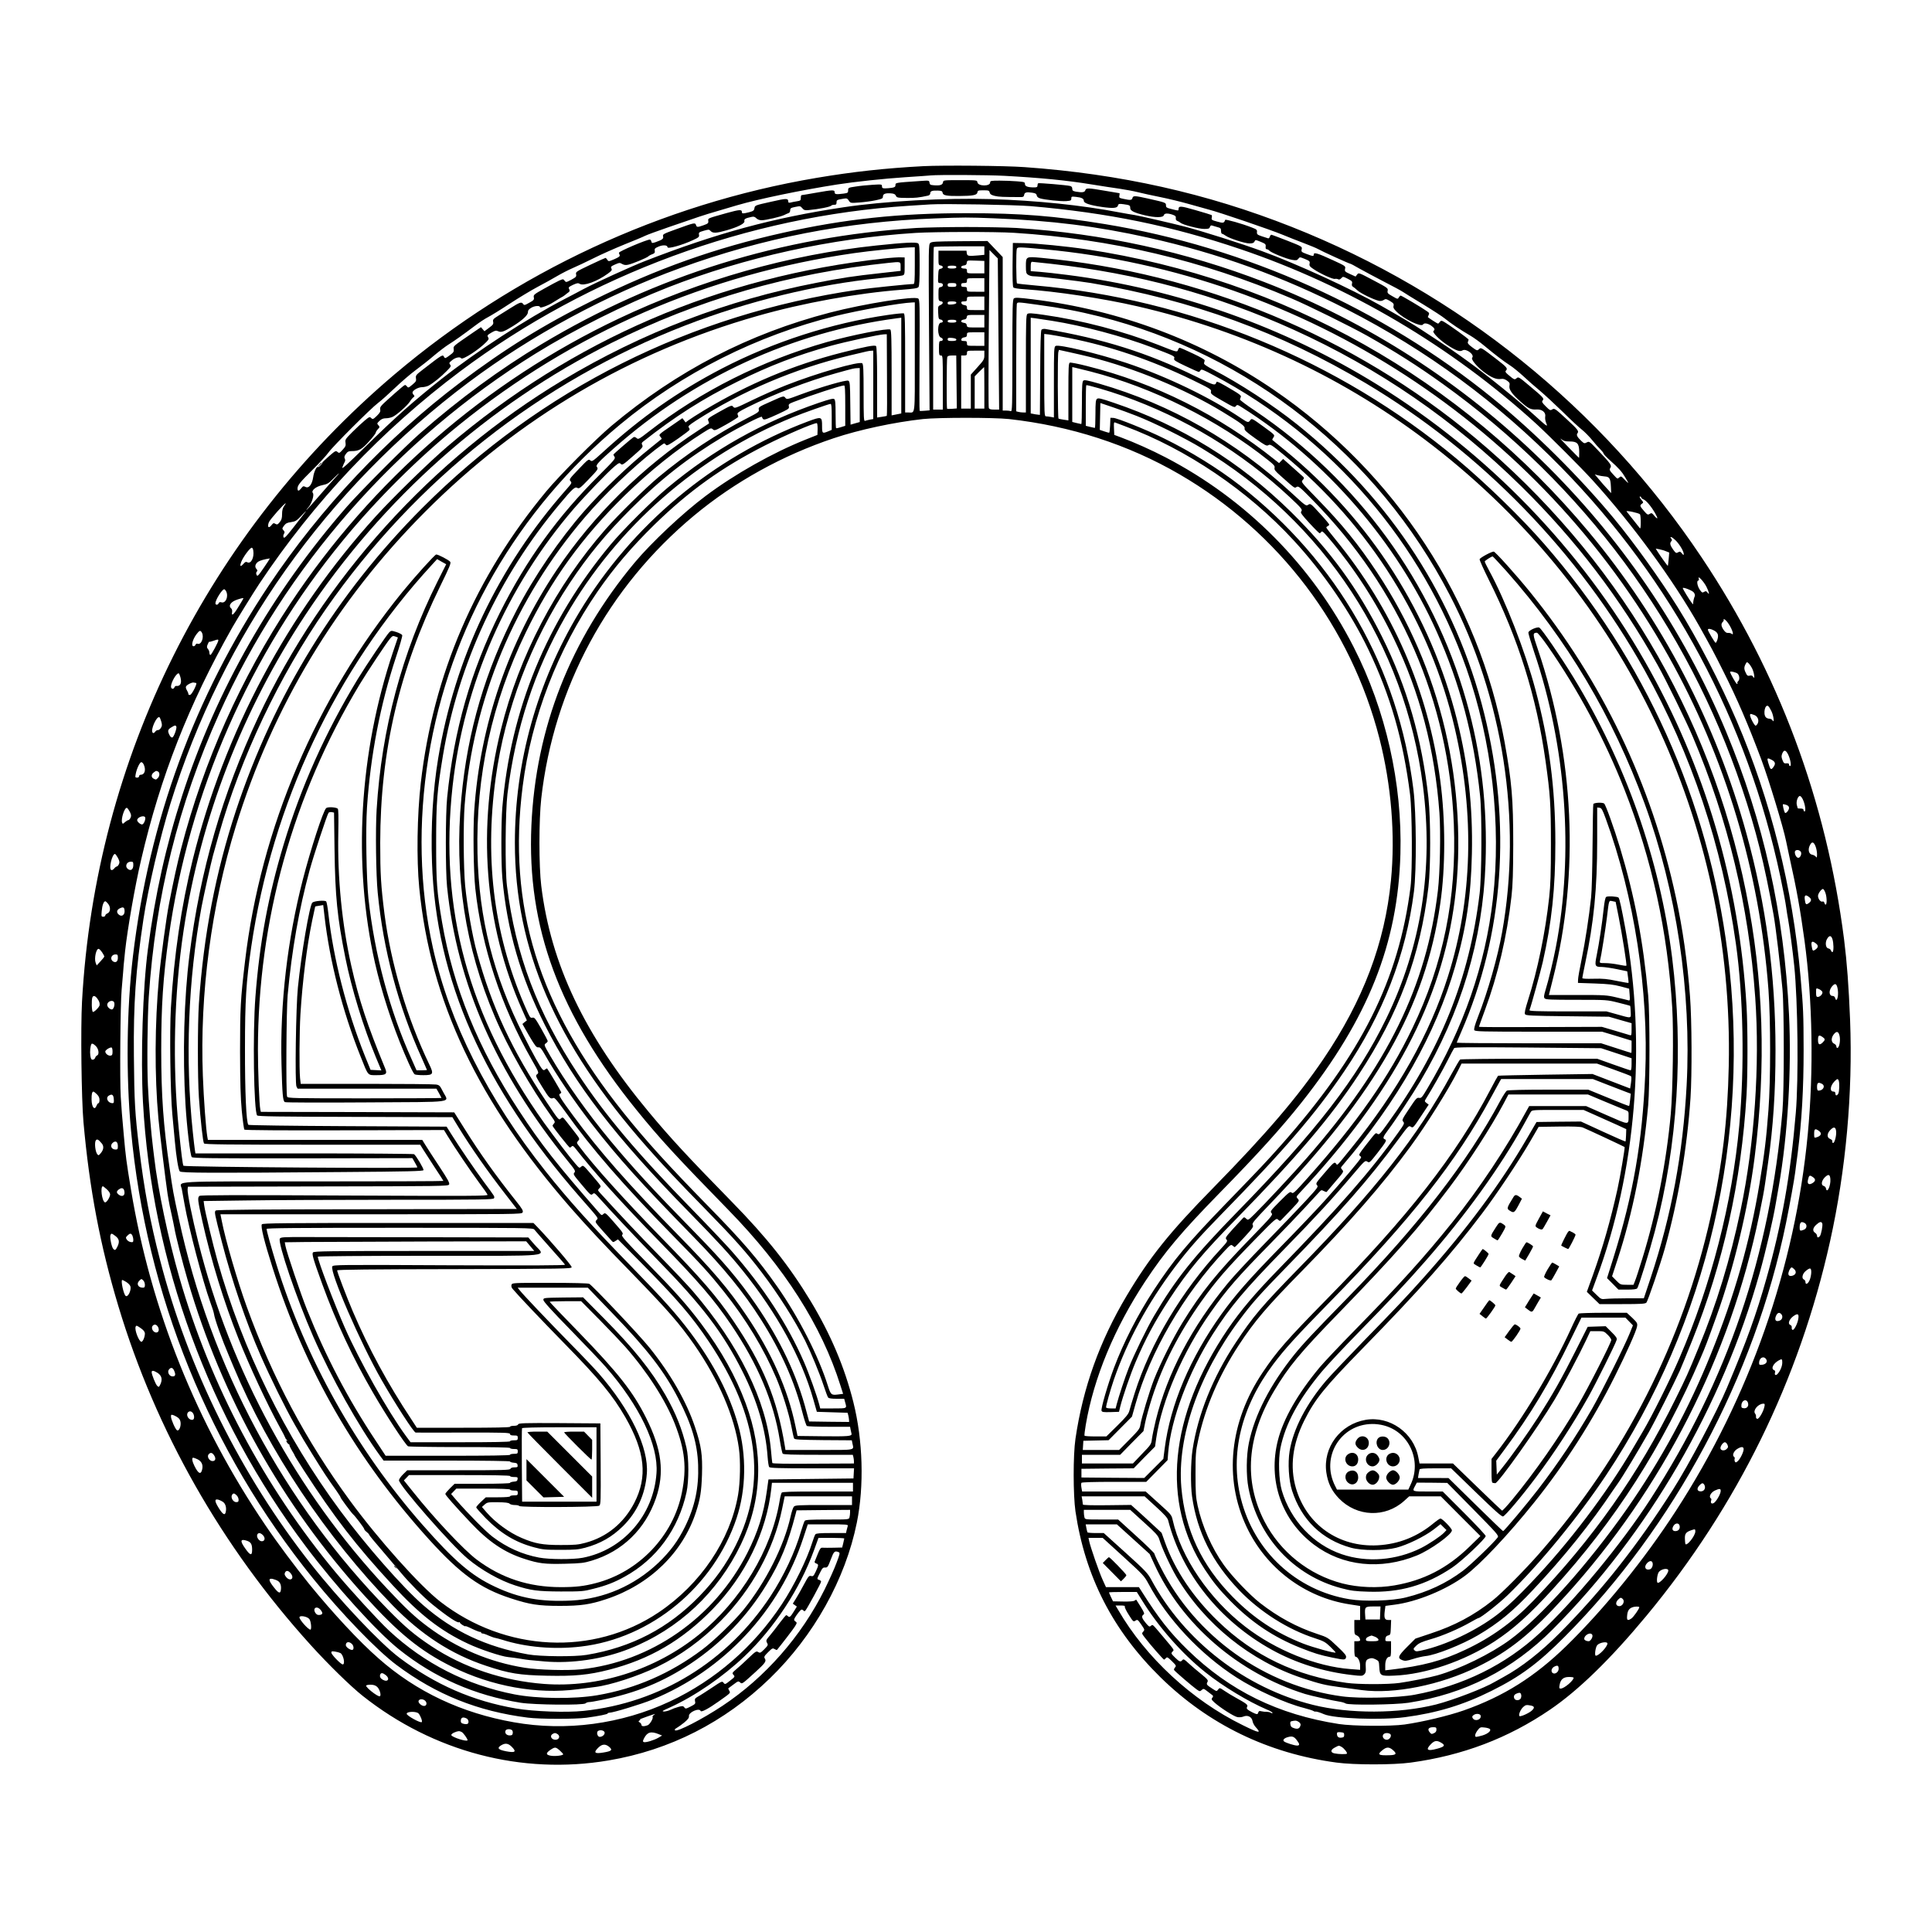 <?xml version="1.0" standalone="no"?>
<!DOCTYPE svg PUBLIC "-//W3C//DTD SVG 20010904//EN"
 "http://www.w3.org/TR/2001/REC-SVG-20010904/DTD/svg10.dtd">
<svg version="1.0" xmlns="http://www.w3.org/2000/svg"
 width="2000pt" height="2000pt" viewBox="0 0 2000 2000"
 preserveAspectRatio="xMidYMid meet">

<g transform="translate(0,2000) scale(0.1,-0.1)"
fill="#000000" stroke="none">
<path d="M9560 18280 c-397 -21 -732 -58 -1105 -121 -1607 -271 -3121 -976
-4370 -2034 -1933 -1638 -3098 -3974 -3236 -6494 -15 -272 -6 -1010 15 -1246
61 -690 174 -1283 361 -1905 389 -1294 1070 -2492 1992 -3510 184 -203 413
-427 538 -526 731 -579 1647 -820 2545 -668 634 107 1200 395 1669 849 455
441 782 1025 901 1613 77 381 63 852 -36 1247 -90 360 -235 702 -441 1044
-223 368 -452 657 -818 1031 -453 463 -633 657 -860 930 -665 799 -1013 1530
-1112 2340 -25 203 -25 681 0 904 129 1148 689 2186 1581 2928 422 351 918
625 1448 802 263 88 623 165 923 198 161 17 730 17 890 0 637 -71 1235 -264
1765 -572 1031 -599 1775 -1582 2070 -2735 123 -482 165 -1001 119 -1470 -63
-647 -288 -1241 -697 -1845 -270 -398 -588 -770 -1139 -1333 -457 -465 -661
-720 -900 -1121 -280 -470 -453 -954 -530 -1481 -25 -170 -24 -582 0 -750 100
-675 386 -1233 881 -1719 498 -488 1114 -787 1821 -882 182 -25 589 -25 770 0
536 73 1007 252 1440 547 294 200 624 521 996 969 944 1138 1585 2444 1904
3881 164 739 236 1533 207 2292 -14 347 -32 590 -62 831 -184 1440 -678 2765
-1475 3956 -1034 1546 -2514 2738 -4245 3422 -878 347 -1775 548 -2765 618
-204 15 -842 20 -1045 10z m835 -100 c371 -20 651 -47 910 -90 99 -16 228 -36
287 -44 59 -9 142 -24 185 -35 43 -11 148 -34 233 -51 85 -17 216 -49 290 -70
74 -21 171 -48 215 -60 106 -27 634 -207 760 -259 55 -23 154 -62 220 -87 66
-25 134 -53 151 -63 37 -22 321 -151 332 -151 4 0 47 -22 94 -50 48 -27 163
-88 255 -136 92 -47 179 -94 193 -104 14 -10 108 -68 209 -129 102 -62 205
-129 230 -150 54 -45 170 -123 261 -175 36 -21 101 -68 145 -105 116 -96 202
-162 266 -203 30 -19 91 -69 135 -109 43 -41 122 -110 174 -153 52 -44 160
-144 240 -222 80 -79 168 -161 197 -183 28 -22 76 -71 106 -108 30 -37 69 -81
86 -97 17 -17 31 -35 31 -41 0 -6 30 -38 67 -71 92 -82 123 -117 160 -180 18
-30 31 -54 28 -54 -2 0 -19 17 -39 37 -33 35 -36 36 -54 20 -17 -16 -20 -15
-48 16 -54 58 -57 63 -43 85 15 25 3 42 -130 182 -88 92 -90 94 -115 80 -24
-13 -28 -11 -57 16 -42 40 -53 62 -39 79 17 21 3 40 -106 140 -129 119 -132
121 -157 106 -18 -12 -25 -8 -65 32 -39 39 -44 48 -32 62 17 20 8 30 -138 152
-108 91 -114 94 -132 78 -21 -19 -25 -17 -90 38 -25 21 -30 31 -21 40 22 22
10 36 -91 114 -169 130 -166 128 -188 108 -18 -17 -21 -16 -70 20 -37 27 -49
42 -45 54 4 9 7 20 8 25 2 8 -210 160 -261 188 -21 11 -26 10 -37 -5 -7 -9
-15 -17 -19 -17 -6 0 -78 46 -104 66 -2 1 1 11 7 22 9 17 7 24 -17 40 -48 35
-263 162 -272 162 -5 0 -14 -9 -20 -19 -10 -19 -12 -19 -65 12 -50 28 -55 34
-50 58 6 25 -1 30 -147 107 -153 81 -153 81 -169 60 l-16 -21 -57 26 c-54 25
-57 28 -52 55 7 27 4 29 -129 90 -154 71 -195 83 -195 58 0 -21 -8 -20 -75 5
-53 20 -56 23 -50 49 6 27 5 28 -150 89 -85 33 -159 61 -164 61 -5 0 -13 -9
-16 -21 -4 -11 -12 -19 -18 -16 -7 2 -36 12 -65 21 -47 16 -52 21 -50 44 3 22
-3 28 -53 47 -98 39 -273 88 -276 79 -12 -34 -19 -36 -82 -18 -57 15 -62 19
-57 40 3 12 2 25 -2 28 -5 3 -80 26 -167 51 -161 46 -174 46 -175 6 0 -14 -5
-13 -92 10 -31 8 -38 14 -38 34 0 27 -1 28 -188 70 -135 30 -152 31 -159 5 -6
-23 -22 -24 -91 -9 -45 9 -49 12 -44 35 2 13 3 24 1 24 -2 0 -69 11 -149 25
-179 31 -197 31 -205 5 -7 -21 -30 -25 -97 -14 -31 6 -38 11 -38 30 0 16 -7
25 -23 29 -34 9 -321 33 -329 28 -5 -2 -8 -13 -8 -24 0 -15 -7 -19 -34 -19
-66 0 -96 11 -96 35 0 20 -6 22 -82 28 -46 4 -127 7 -180 7 -90 0 -98 -2 -98
-19 0 -42 -126 -40 -132 2 -3 22 -5 22 -178 22 -174 0 -175 0 -178 -22 -4 -27
-30 -36 -93 -31 -38 3 -44 6 -47 27 -4 24 -4 24 -100 17 -254 -17 -252 -17
-252 -41 0 -18 -7 -24 -37 -29 -21 -3 -53 -6 -70 -6 -27 0 -33 4 -33 22 0 20
-3 21 -97 15 -54 -3 -133 -11 -175 -18 -75 -11 -78 -12 -78 -39 0 -25 -4 -28
-46 -34 -79 -10 -94 -8 -94 14 0 26 -16 26 -192 -5 -78 -14 -146 -25 -150 -25
-5 0 -8 -13 -8 -29 0 -26 -4 -29 -42 -35 -24 -4 -53 -9 -65 -13 -16 -3 -23 -1
-23 8 -1 38 -13 38 -180 0 -163 -36 -165 -37 -170 -66 -4 -25 -12 -30 -55 -42
-65 -16 -75 -16 -75 2 0 28 -25 26 -156 -10 -203 -57 -195 -53 -192 -82 3 -23
-3 -28 -47 -44 -66 -23 -72 -23 -80 2 -9 26 -16 25 -203 -43 -134 -48 -143
-53 -138 -74 7 -25 -5 -35 -75 -60 -39 -13 -41 -13 -46 6 -3 11 -10 20 -15 20
-35 0 -324 -123 -321 -137 1 -4 4 -15 8 -24 4 -12 -9 -22 -55 -42 -59 -25 -61
-25 -73 -6 -6 10 -15 19 -19 19 -4 0 -75 -32 -159 -72 -145 -69 -151 -73 -145
-98 4 -24 -1 -29 -50 -56 -54 -28 -55 -28 -69 -10 -14 19 -15 19 -57 1 -24
-11 -93 -48 -155 -83 -106 -59 -112 -65 -107 -90 5 -24 0 -30 -47 -56 -50 -28
-53 -28 -65 -11 -16 22 -34 16 -129 -44 -33 -21 -88 -55 -123 -77 -56 -35 -62
-42 -57 -65 5 -23 -1 -32 -42 -62 l-48 -36 -18 21 -18 21 -87 -59 c-208 -143
-200 -136 -195 -169 3 -26 -2 -34 -43 -64 -41 -31 -47 -33 -56 -18 -16 30 -10
34 -226 -133 -66 -51 -70 -57 -66 -86 5 -27 0 -35 -37 -66 -42 -35 -43 -35
-58 -16 -16 19 -17 18 -61 -19 -25 -20 -84 -73 -132 -116 -77 -69 -87 -82 -82
-105 4 -22 -2 -34 -35 -67 -38 -36 -42 -38 -58 -23 -15 16 -20 14 -67 -25 -28
-23 -86 -77 -128 -119 -72 -72 -77 -79 -71 -112 4 -29 0 -39 -30 -72 -33 -36
-36 -38 -54 -22 -17 15 -22 12 -91 -48 -40 -35 -69 -64 -66 -64 4 0 -3 -11
-16 -25 -13 -14 -25 -23 -28 -20 -13 12 -43 -50 -50 -105 -11 -76 -46 -120
-81 -100 -19 10 -25 8 -42 -14 -25 -32 -39 -33 -39 -3 0 34 24 63 160 198 69
68 141 147 160 174 43 62 440 459 514 514 30 22 108 92 173 154 65 62 161 145
214 184 53 39 141 108 194 154 54 45 121 96 149 113 58 36 151 102 273 194 46
35 107 75 135 89 29 15 129 76 223 138 93 61 224 140 290 175 66 35 157 85
202 112 46 27 118 64 160 82 43 18 141 65 218 103 77 39 220 102 318 142 98
39 194 79 215 90 20 10 129 50 242 89 312 108 376 129 490 162 58 17 157 46
220 65 221 65 665 157 1035 215 178 28 488 61 700 75 132 9 254 17 270 19 78
8 591 5 760 -4z m-637 -176 c4 -27 41 -34 172 -33 142 1 184 9 188 37 3 20 9
22 63 22 53 0 59 -2 64 -23 5 -18 17 -26 53 -35 40 -10 86 -12 274 -12 20 0
27 5 30 22 4 27 24 32 84 23 33 -5 43 -11 46 -27 2 -14 14 -25 33 -31 48 -15
216 -33 273 -29 46 4 52 6 52 27 0 21 3 22 48 17 59 -6 82 -18 82 -42 0 -23
61 -44 185 -62 118 -17 161 -13 168 14 5 19 11 20 58 14 64 -9 69 -11 69 -40
0 -28 40 -48 153 -75 107 -25 188 -25 195 1 5 21 39 23 92 5 28 -10 34 -17 32
-35 -2 -14 3 -24 15 -29 10 -3 25 -12 33 -19 25 -21 191 -64 246 -64 44 0 54
3 59 21 4 12 13 18 20 15 8 -3 32 -10 54 -16 36 -9 41 -14 41 -40 0 -17 5 -30
10 -30 6 0 23 -9 38 -20 39 -28 198 -80 247 -80 32 0 44 5 51 19 9 20 10 20
64 -2 49 -20 55 -25 52 -50 -2 -18 2 -27 11 -27 8 0 20 -6 26 -14 18 -21 178
-86 236 -96 44 -7 52 -6 65 11 15 20 16 19 69 -2 48 -20 52 -25 48 -48 -5 -22
2 -31 41 -57 69 -47 201 -107 221 -101 10 2 25 1 33 -4 10 -6 21 -2 33 11 17
19 18 19 67 -6 43 -22 49 -28 44 -49 -4 -15 -1 -27 8 -32 8 -4 30 -22 48 -39
34 -31 166 -95 221 -108 17 -4 36 -1 50 8 21 14 26 13 66 -10 36 -22 42 -30
37 -50 -5 -19 2 -32 33 -62 79 -77 253 -161 272 -131 11 18 46 13 83 -11 36
-25 45 -43 26 -55 -19 -11 59 -92 139 -144 91 -60 134 -76 161 -58 38 23 128
-46 100 -76 -15 -16 47 -91 119 -146 80 -60 131 -81 178 -74 23 4 40 -1 63
-17 27 -19 31 -27 26 -52 -8 -39 24 -85 115 -166 81 -72 106 -84 166 -81 56 4
98 -31 89 -74 -3 -16 1 -44 9 -63 13 -32 13 -33 -3 -25 -9 5 -66 55 -127 111
-148 136 -471 398 -669 542 -147 107 -208 149 -489 333 -91 60 -190 119 -422
251 -303 172 -872 434 -1230 564 -218 80 -618 207 -800 254 -126 33 -482 115
-525 121 -25 3 -90 15 -145 25 -394 76 -868 125 -1340 139 -470 14 -1099 -21
-1525 -85 -727 -109 -1310 -267 -2057 -558 -139 -54 -511 -224 -628 -286 -38
-21 -131 -69 -205 -108 -385 -200 -907 -539 -1268 -824 -280 -220 -490 -407
-788 -701 -194 -190 -249 -240 -240 -215 6 18 17 42 23 53 8 13 8 25 2 38 -7
13 -5 25 11 47 17 24 29 30 58 30 77 0 107 17 181 99 39 43 71 85 71 92 0 7
10 23 22 36 20 21 20 24 5 41 -16 17 -15 20 11 45 20 19 39 27 65 27 21 0 52
6 70 14 40 17 156 119 181 160 10 17 26 36 35 43 13 9 14 14 4 24 -7 7 -13 19
-13 25 0 22 59 56 98 56 20 0 50 7 67 15 45 23 133 94 189 152 44 44 48 52 35
67 -12 15 -10 20 21 45 33 28 83 39 94 20 13 -21 186 91 261 169 25 26 28 33
17 50 -10 17 -7 22 34 46 39 23 49 25 71 15 32 -15 59 -5 153 53 98 61 155
113 155 144 0 20 9 31 38 48 36 20 87 22 87 4 0 -14 90 19 136 50 25 16 59 37
75 46 16 8 38 21 47 29 9 8 25 21 36 28 15 11 16 18 8 34 -10 18 -6 22 39 44
42 19 54 21 70 11 41 -26 180 24 291 105 41 30 46 37 37 54 -9 17 -4 22 38 41
44 19 49 20 74 5 20 -11 37 -13 63 -7 46 10 187 69 206 85 8 8 28 19 44 24 23
9 27 16 24 35 -4 21 1 27 41 44 46 19 91 15 91 -7 0 -21 151 21 263 73 61 28
67 34 63 56 -4 23 0 27 49 41 52 15 55 15 71 -2 23 -25 58 -24 166 7 121 35
191 71 184 96 -5 20 11 29 71 42 25 6 36 3 52 -13 13 -13 34 -21 55 -21 43 0
202 37 236 55 14 7 33 16 43 19 10 3 17 15 17 29 0 21 7 26 53 35 49 10 53 10
72 -13 17 -21 27 -23 65 -20 108 10 228 34 236 47 3 4 16 8 30 8 19 0 24 5 24
25 0 25 3 27 77 39 28 5 36 1 50 -21 17 -26 18 -26 111 -19 52 4 127 14 168
23 66 14 74 19 74 39 0 27 26 37 86 32 28 -2 42 -9 48 -24 9 -20 18 -22 112
-23 89 -1 126 3 222 24 13 3 22 13 22 24 0 23 19 30 80 28 38 -2 45 -5 48 -23z
m912 -138 c799 -69 1458 -204 2170 -445 1126 -381 2185 -1007 3065 -1810 137
-126 461 -450 580 -581 416 -458 839 -1038 1105 -1510 120 -214 152 -274 245
-460 151 -300 260 -554 399 -925 75 -200 229 -707 255 -840 7 -33 23 -109 36
-170 75 -336 110 -534 155 -860 84 -620 96 -1348 34 -2005 -130 -1376 -602
-2724 -1365 -3900 -329 -507 -737 -1010 -1130 -1395 -331 -323 -652 -525
-1066 -671 -160 -56 -430 -120 -613 -146 -145 -20 -537 -17 -680 5 -629 98
-1129 343 -1564 766 -190 186 -300 326 -479 609 l-27 42 -171 0 -170 0 -35 77
c-36 78 -126 338 -139 400 l-7 33 74 0 73 0 214 -195 c202 -184 217 -200 259
-278 196 -368 537 -731 912 -972 200 -129 509 -268 696 -315 49 -13 94 -27
100 -32 7 -5 16 -8 20 -6 11 2 48 -9 89 -27 104 -46 588 -64 840 -31 332 44
602 126 895 272 299 149 483 285 760 563 1129 1133 1964 2694 2289 4281 39
192 85 447 95 525 3 22 8 58 10 80 3 22 10 76 16 120 42 335 61 662 61 1065
-1 378 -3 430 -32 760 -81 918 -308 1826 -663 2653 -168 391 -401 839 -609
1172 -181 290 -451 666 -657 915 -359 434 -828 900 -1257 1247 -1145 930
-2560 1565 -4014 1803 -522 85 -872 113 -1429 113 -696 1 -1269 -60 -1906
-203 -699 -156 -1304 -371 -1959 -696 -513 -253 -919 -505 -1380 -853 -760
-573 -1449 -1304 -1982 -2101 -769 -1152 -1240 -2437 -1407 -3840 -65 -547
-73 -1228 -20 -1800 157 -1702 813 -3316 1887 -4643 288 -357 662 -744 862
-893 411 -307 843 -480 1360 -545 124 -16 490 -16 605 -1 131 18 220 36 220
44 0 4 9 8 19 8 38 0 331 89 443 135 741 303 1319 922 1565 1678 l45 137 210
0 c195 0 209 -1 204 -17 -3 -10 -8 -30 -12 -45 l-6 -28 -153 0 c-115 0 -155
-3 -164 -13 -6 -8 -20 -44 -31 -80 -55 -178 -190 -453 -315 -642 -291 -441
-692 -789 -1162 -1009 -500 -234 -1074 -311 -1613 -215 -541 95 -1010 316
-1401 661 -199 174 -470 465 -720 772 -141 174 -326 421 -451 606 -713 1050
-1187 2232 -1392 3475 -48 289 -55 344 -75 570 -18 195 -23 262 -31 392 -11
166 -4 967 9 1103 5 58 12 144 16 190 3 47 8 103 11 125 2 22 7 63 9 90 25
229 102 673 166 945 200 863 493 1608 944 2405 48 84 215 355 278 450 568 853
1266 1590 2082 2202 1338 1001 2978 1606 4645 1713 91 6 190 12 220 14 139 9
867 -4 1040 -18z m-380 -126 c596 -23 1065 -82 1600 -201 720 -160 1385 -400
2055 -743 826 -423 1558 -962 2215 -1632 1148 -1171 1929 -2629 2270 -4239 28
-132 55 -274 60 -315 6 -41 14 -97 20 -125 15 -81 48 -329 64 -485 37 -358 46
-1171 16 -1520 -53 -632 -145 -1155 -304 -1715 -105 -372 -203 -644 -408
-1130 -104 -248 -398 -802 -559 -1055 -368 -579 -738 -1047 -1169 -1481 -199
-201 -400 -358 -585 -459 -33 -18 -73 -41 -90 -50 -108 -65 -431 -189 -610
-235 -384 -96 -895 -98 -1272 -4 -703 175 -1333 662 -1674 1294 -38 70 -59 93
-267 281 l-226 204 -82 0 c-46 0 -85 3 -87 8 -2 4 -7 24 -11 45 l-7 37 161 0
162 0 169 -153 170 -154 48 -104 c284 -624 873 -1131 1561 -1345 53 -17 296
-71 360 -80 25 -4 51 -12 59 -18 25 -20 514 -14 651 7 585 91 1077 342 1495
761 989 992 1753 2308 2140 3685 62 220 142 564 169 729 3 15 16 92 30 172 94
541 133 1209 106 1775 -51 1049 -263 1999 -653 2935 -888 2126 -2627 3819
-4778 4650 -818 316 -1672 503 -2564 560 -88 5 -322 10 -520 10 -198 0 -432
-5 -520 -10 -1395 -89 -2692 -491 -3879 -1203 -428 -256 -850 -566 -1256 -921
-156 -136 -619 -601 -759 -761 -776 -888 -1350 -1894 -1705 -2990 -166 -511
-280 -1022 -355 -1592 -53 -400 -76 -1120 -51 -1583 90 -1650 682 -3264 1686
-4599 311 -414 732 -879 964 -1065 366 -293 786 -477 1261 -553 142 -22 649
-27 671 -6 6 7 23 13 36 13 13 0 69 9 125 21 366 74 644 188 931 380 317 212
584 490 781 815 145 237 220 420 302 734 l9 35 277 3 277 2 0 -27 c0 -16 -3
-38 -6 -50 -6 -23 -7 -23 -229 -23 -173 0 -225 -3 -234 -13 -6 -8 -22 -54 -37
-103 -63 -220 -181 -470 -319 -680 -447 -676 -1142 -1102 -1933 -1185 -181
-19 -514 -7 -702 25 -444 76 -834 246 -1205 525 -199 149 -620 595 -915 969
-726 921 -1272 2020 -1564 3152 -100 386 -165 733 -215 1150 -44 365 -51 484
-55 960 -5 545 18 878 99 1415 49 324 170 843 279 1195 540 1744 1611 3256
3092 4366 645 483 1421 902 2183 1178 863 314 1722 481 2641 515 304 12 332
12 610 1z m205 -150 c1010 -63 1948 -285 2869 -677 176 -74 618 -293 791 -390
285 -161 526 -314 776 -494 1460 -1047 2535 -2499 3102 -4189 146 -435 232
-779 327 -1310 22 -122 70 -529 92 -770 18 -199 18 -1051 0 -1260 -128 -1491
-567 -2782 -1367 -4020 -301 -465 -787 -1052 -1144 -1384 -357 -331 -796 -547
-1298 -640 -172 -32 -567 -41 -748 -17 -799 106 -1520 619 -1882 1341 -35 68
-63 130 -63 137 0 6 -84 89 -187 182 l-188 171 -171 0 c-170 0 -172 0 -178 23
-3 12 -6 34 -6 50 l0 27 240 0 240 0 143 -130 c121 -109 146 -137 157 -173 25
-86 117 -285 179 -390 294 -492 768 -873 1306 -1050 179 -59 234 -72 375 -91
63 -8 171 -23 239 -32 333 -44 815 53 1196 241 335 165 555 343 915 740 1001
1104 1701 2478 1999 3925 38 183 53 266 65 350 3 19 16 114 30 210 52 366 76
724 76 1160 0 774 -98 1507 -301 2241 -315 1145 -873 2213 -1634 3125 -1320
1583 -3155 2615 -5195 2923 -207 31 -522 62 -650 64 l-115 2 -3 -224 c-1 -143
1 -228 8 -236 6 -8 51 -15 113 -19 330 -22 822 -96 1172 -177 1130 -261 2163
-749 3062 -1446 1987 -1541 3113 -3903 3059 -6418 -12 -566 -67 -1023 -187
-1560 -288 -1293 -890 -2475 -1773 -3485 -152 -173 -390 -414 -486 -489 -194
-154 -394 -260 -637 -340 l-161 -54 -87 -87 c-95 -95 -101 -116 -45 -137 24
-9 43 -7 107 13 43 14 101 27 128 30 107 10 380 119 545 216 214 126 362 248
573 473 321 341 600 690 827 1030 8 12 29 42 46 66 53 75 201 320 320 529 58
101 267 515 323 640 18 41 75 179 126 307 325 809 511 1650 565 2548 13 218
13 701 0 920 -76 1282 -429 2479 -1053 3570 -664 1162 -1621 2152 -2767 2862
-967 599 -2078 993 -3210 1137 -107 14 -237 28 -287 32 l-93 7 0 48 c0 33 4
49 13 49 6 0 92 -9 190 -20 904 -100 1723 -323 2520 -684 882 -400 1654 -931
2356 -1621 559 -550 1023 -1157 1411 -1850 84 -149 295 -580 363 -740 367
-865 579 -1748 647 -2700 49 -698 -7 -1515 -151 -2200 -108 -513 -249 -976
-437 -1430 -111 -271 -124 -298 -236 -525 -389 -788 -857 -1451 -1476 -2094
-210 -218 -434 -379 -700 -504 -245 -116 -443 -168 -777 -207 l-53 -6 0 52 c0
53 19 89 47 89 10 0 13 20 13 80 l0 80 -31 0 c-27 0 -30 3 -27 27 2 19 10 29
28 33 24 6 25 10 28 83 l3 77 -30 0 c-37 0 -45 21 -36 93 l7 53 92 12 c231 29
536 154 731 299 158 117 453 430 717 760 318 396 606 847 835 1306 123 246
224 473 230 517 5 32 0 40 -50 88 l-56 52 -243 0 c-134 0 -248 -4 -255 -8 -7
-4 -42 -73 -78 -152 -196 -430 -500 -935 -779 -1294 l-46 -59 0 -124 c0 -102
3 -123 15 -124 8 -1 19 -2 24 -3 30 -3 446 583 614 865 83 139 259 472 327
617 l43 92 71 0 c67 0 72 -1 108 -37 21 -20 38 -45 38 -54 0 -27 -239 -497
-346 -679 -192 -329 -446 -692 -683 -979 -51 -61 -97 -111 -102 -109 -4 2
-120 112 -258 246 l-250 242 -173 0 -173 0 -13 66 c-48 253 -296 428 -544 386
-264 -45 -444 -286 -408 -544 16 -111 55 -191 131 -270 186 -191 479 -202 675
-25 l52 47 164 0 163 0 205 -206 205 -205 -115 -112 c-229 -222 -472 -347
-775 -399 -174 -30 -374 -22 -538 20 -348 90 -643 325 -807 642 -217 422 -183
879 100 1352 148 249 266 392 666 803 580 598 834 885 1150 1305 197 261 429
621 560 867 l49 93 412 0 411 0 169 -71 c92 -38 187 -78 211 -87 42 -16 42
-16 41 -67 -1 -93 10 -93 -227 11 l-213 94 -295 0 -294 0 -28 -50 c-211 -389
-487 -803 -765 -1150 -295 -367 -538 -636 -1017 -1125 -151 -154 -313 -325
-359 -380 -225 -270 -375 -530 -432 -754 -106 -414 37 -828 373 -1081 297
-224 691 -265 1066 -112 139 57 362 217 362 260 0 20 -99 122 -118 122 -8 0
-37 -20 -65 -43 -172 -144 -366 -222 -587 -234 -401 -21 -735 213 -845 593
-64 221 -35 454 86 697 112 224 209 344 608 752 585 598 911 966 1234 1394
148 195 376 537 495 741 l90 155 214 3 c149 2 222 -1 243 -10 39 -15 428 -197
433 -202 5 -6 -46 -309 -74 -436 -72 -323 -150 -598 -256 -894 l-61 -169 66
-64 65 -63 235 0 c195 0 238 3 250 15 15 15 145 397 191 560 140 503 230 1034
266 1559 16 240 14 805 -5 1051 -26 352 -76 704 -146 1025 -251 1170 -762
2239 -1512 3164 -141 174 -359 416 -374 416 -25 0 -142 -64 -146 -79 -2 -9 41
-104 94 -211 307 -614 494 -1209 588 -1875 49 -348 56 -450 56 -865 0 -303 -4
-420 -18 -550 -40 -367 -121 -757 -219 -1064 -30 -95 -38 -133 -31 -145 9 -14
60 -17 439 -21 l429 -5 118 -34 117 -33 0 -65 c0 -57 -2 -64 -17 -59 -10 3
-79 23 -154 46 l-136 40 -636 -2 c-350 -2 -637 -1 -637 3 0 3 27 78 60 167
137 371 230 767 277 1184 13 118 17 241 18 538 0 472 -15 646 -90 1061 -267
1462 -1134 2786 -2385 3641 -743 508 -1594 828 -2502 940 -146 18 -179 19
-192 9 -14 -12 -16 -78 -16 -593 0 -525 -2 -580 -16 -574 -9 3 -31 6 -50 6
l-34 0 0 794 0 795 -79 83 -79 83 -287 -2 c-251 -2 -289 -4 -305 -18 -18 -16
-18 -52 -13 -875 l6 -858 -49 -4 c-27 -3 -51 -3 -54 0 -3 2 -3 261 -1 576 3
520 2 573 -13 585 -36 30 -560 -53 -911 -144 -844 -219 -1585 -603 -2265
-1173 -164 -138 -538 -513 -674 -677 -735 -884 -1172 -1899 -1300 -3020 -38
-332 -45 -788 -16 -1085 115 -1176 606 -2212 1571 -3317 177 -201 317 -352
645 -688 360 -371 477 -505 631 -725 252 -363 417 -744 462 -1073 18 -127 14
-349 -8 -479 -81 -471 -388 -927 -822 -1219 -678 -455 -1586 -411 -2259 109
-213 165 -641 643 -937 1047 -456 622 -803 1274 -1068 2006 -98 270 -223 700
-259 889 l-14 70 1559 0 c1533 0 1558 0 1569 19 8 17 -2 35 -68 118 -211 265
-375 495 -533 748 l-107 170 -1001 3 -1001 2 -5 23 c-11 47 -25 402 -25 622 1
1338 361 2631 1053 3780 76 126 277 429 314 473 25 30 31 32 55 23 l27 -10
-50 -148 c-351 -1045 -418 -2197 -188 -3218 70 -306 178 -639 304 -936 68
-159 94 -211 109 -221 6 -4 46 -8 88 -8 104 0 110 11 62 111 -230 479 -397
1041 -464 1559 -37 294 -44 412 -44 735 1 953 197 1791 621 2657 100 205 114
239 103 253 -16 19 -123 75 -144 75 -14 0 -219 -227 -352 -390 -894 -1100
-1466 -2445 -1628 -3825 -46 -388 -51 -482 -51 -930 1 -330 5 -473 18 -615 10
-102 22 -189 27 -194 6 -6 402 -9 1038 -7 l1028 3 39 -64 c69 -114 236 -361
322 -477 47 -62 87 -120 90 -129 6 -13 -141 -14 -1481 -8 -1157 6 -1490 5
-1501 -4 -22 -18 -19 -41 30 -263 91 -406 221 -830 373 -1212 112 -283 300
-686 426 -915 31 -55 57 -106 59 -113 1 -6 9 -18 17 -25 10 -9 10 -11 2 -7
-11 6 -12 3 -3 -14 7 -11 15 -21 20 -21 4 0 8 -6 8 -13 0 -6 12 -31 26 -54 15
-24 27 -46 27 -49 0 -4 41 -70 91 -148 319 -493 544 -785 923 -1195 282 -307
499 -475 782 -607 123 -58 342 -131 414 -138 30 -3 84 -10 120 -16 89 -15 96
-15 255 -29 282 -25 612 24 880 131 512 203 917 584 1156 1083 220 461 236
953 48 1459 -103 278 -250 542 -459 821 -147 196 -268 332 -563 633 -217 220
-266 276 -257 287 15 18 12 22 -89 138 -81 92 -86 96 -104 80 -17 -17 -20 -16
-50 19 -435 497 -594 700 -824 1050 -422 641 -682 1280 -797 1953 -54 316 -61
413 -61 820 0 423 9 533 71 908 158 944 580 1853 1210 2602 131 157 157 180
181 164 18 -10 29 -2 109 81 104 108 110 116 93 136 -15 18 13 49 176 193 828
735 1844 1202 2928 1346 l47 6 0 -495 0 -496 -25 -5 c-14 -3 -36 -7 -50 -10
l-25 -5 0 439 c0 339 -3 441 -13 449 -21 18 -398 -56 -657 -129 -672 -191
-1305 -508 -1843 -926 -103 -80 -110 -84 -127 -68 -11 10 -24 14 -32 9 -20
-12 -208 -174 -208 -180 0 -2 5 -13 12 -24 11 -17 -5 -35 -152 -182 -436 -432
-760 -881 -1035 -1430 -302 -606 -476 -1216 -546 -1913 -18 -173 -18 -760 -1
-925 104 -1006 507 -1921 1246 -2834 80 -98 86 -109 72 -125 -14 -15 -9 -24
60 -106 111 -132 110 -131 130 -115 14 13 20 10 52 -25 139 -156 390 -422 623
-661 459 -469 674 -752 874 -1149 154 -305 242 -605 261 -884 4 -53 11 -102
17 -108 7 -10 108 -13 444 -13 l434 0 -3 -53 -3 -52 -440 -5 -440 -5 -17 -123
c-33 -235 -93 -423 -201 -637 -341 -671 -998 -1130 -1726 -1206 -140 -14 -436
-6 -576 16 -363 57 -707 202 -1006 425 -132 98 -230 190 -422 395 -938 1000
-1622 2255 -1955 3590 -62 246 -114 506 -110 543 l3 27 1347 3 c1288 2 1348 3
1357 20 8 15 -12 51 -102 188 -62 93 -126 193 -144 222 l-32 52 -1109 0 -1110
0 -6 33 c-14 82 -37 386 -46 630 -33 849 87 1758 341 2583 381 1237 1040 2333
1959 3255 965 969 2128 1655 3440 2028 471 135 1035 237 1500 272 119 9 158
15 168 27 9 12 12 73 12 228 0 178 -2 214 -15 224 -19 16 -145 9 -430 -21
-907 -95 -1822 -355 -2674 -759 -1367 -648 -2552 -1676 -3393 -2945 -515 -778
-897 -1631 -1132 -2535 -42 -163 -79 -331 -126 -574 -28 -141 -86 -571 -104
-766 -44 -476 -47 -1012 -6 -1460 14 -150 74 -642 94 -775 2 -11 7 -40 11 -65
4 -25 17 -93 31 -151 13 -58 26 -123 30 -145 11 -70 84 -357 139 -544 351
-1203 978 -2321 1825 -3255 357 -394 581 -576 909 -739 412 -204 883 -288
1301 -233 74 9 155 20 180 23 159 19 446 113 644 209 240 117 458 274 658 477
321 324 547 737 634 1157 l27 131 349 0 348 0 0 -45 0 -45 -293 0 c-267 0
-295 -2 -309 -17 -9 -10 -23 -54 -33 -98 -67 -306 -258 -685 -489 -970 -98
-120 -308 -323 -426 -411 -330 -248 -694 -406 -1087 -473 -242 -41 -620 -37
-858 9 -493 96 -933 320 -1300 662 -107 100 -391 410 -548 598 -743 892 -1301
1944 -1620 3055 -116 403 -223 914 -261 1245 -4 30 -9 71 -11 90 -20 152 -46
469 -54 655 -10 214 -5 696 9 914 69 1039 306 1991 729 2933 684 1523 1838
2837 3274 3727 405 251 919 508 1372 686 797 312 1692 509 2565 564 195 12
828 13 1015 1z m-305 -184 l0 -44 -62 -6 c-104 -9 -116 -7 -120 23 l-3 26
-145 0 -145 0 0 -75 c0 -70 1 -75 23 -78 12 -2 22 -10 22 -17 0 -7 -10 -15
-22 -17 -21 -3 -23 -9 -26 -75 -3 -72 -3 -73 23 -73 33 0 36 -37 3 -42 -21 -3
-23 -8 -23 -73 0 -65 2 -70 23 -73 30 -4 28 -26 -3 -40 -25 -11 -26 -16 -23
-79 3 -62 5 -68 26 -71 27 -4 30 -32 3 -32 -39 0 -39 -143 0 -155 25 -8 25
-35 -1 -35 -18 0 -20 -7 -20 -75 0 -68 2 -75 20 -75 20 0 20 -7 20 -280 l0
-280 -50 0 -50 0 0 838 c0 461 3 842 7 845 3 4 123 7 265 7 l258 0 0 -44z
m-720 -156 c0 -150 -3 -190 -13 -190 -47 0 -464 -43 -581 -60 -1727 -253
-3276 -1028 -4501 -2255 -890 -891 -1538 -1943 -1932 -3135 -210 -636 -336
-1291 -384 -2000 -14 -209 -14 -767 0 -970 17 -243 42 -464 53 -477 8 -10 245
-13 1124 -13 l1114 0 32 -52 c18 -29 72 -113 120 -186 49 -73 88 -135 88 -137
0 -3 -607 -5 -1350 -5 -1517 0 -1375 8 -1358 -79 5 -25 18 -98 29 -161 43
-243 188 -794 265 -1008 20 -53 37 -108 39 -123 7 -53 81 -261 155 -434 5 -11
27 -64 49 -117 363 -868 956 -1757 1646 -2467 296 -304 607 -506 966 -625 239
-80 346 -97 631 -103 287 -6 432 8 643 62 422 108 756 304 1071 626 340 349
559 800 609 1252 l6 57 420 0 419 0 0 -45 0 -45 -364 0 c-279 0 -366 -3 -374
-12 -5 -7 -15 -44 -21 -83 -85 -511 -401 -1034 -836 -1387 -450 -364 -1041
-552 -1603 -510 -422 32 -833 169 -1167 391 -173 115 -267 194 -445 375 -1084
1107 -1842 2522 -2169 4050 -57 264 -62 290 -95 521 -65 444 -87 756 -87 1220
0 468 19 752 77 1170 209 1500 839 2937 1803 4109 350 427 781 855 1201 1195
1185 960 2571 1563 4095 1781 148 22 498 57 578 59 l47 1 0 -190z m1336 170
c2702 -251 5126 -1828 6462 -4205 594 -1058 947 -2234 1039 -3460 23 -316 23
-936 0 -1245 -23 -306 -41 -449 -93 -765 -100 -604 -257 -1153 -502 -1760
-229 -569 -517 -1099 -870 -1605 -396 -566 -894 -1123 -1211 -1355 -199 -146
-518 -302 -751 -368 -77 -22 -288 -64 -395 -79 -118 -16 -425 -16 -545 1 -522
71 -962 282 -1329 636 -259 249 -448 531 -551 819 l-35 98 -110 102 c-60 56
-132 121 -158 144 l-48 43 -249 -3 c-162 -2 -250 1 -250 7 0 6 -3 27 -6 47
l-7 38 326 0 326 0 118 -108 c89 -81 120 -116 126 -142 143 -552 536 -1041
1072 -1338 249 -138 538 -229 833 -262 95 -11 105 -11 123 6 14 12 19 29 18
53 -5 83 -1 98 33 110 25 9 38 8 67 -6 35 -17 36 -20 39 -78 5 -93 12 -97 156
-91 322 13 722 149 1036 353 193 126 363 278 602 540 648 710 1140 1478 1533
2397 49 113 69 166 166 436 178 495 326 1113 393 1640 121 955 92 1844 -90
2750 -370 1839 -1352 3484 -2802 4696 -1262 1054 -2848 1712 -4494 1865 -158
14 -158 15 -158 -87 0 -64 3 -75 22 -88 12 -9 38 -16 58 -16 56 0 460 -48 594
-70 1043 -175 1963 -511 2846 -1038 1196 -714 2203 -1750 2883 -2967 488 -874
804 -1819 947 -2835 77 -550 91 -1266 35 -1880 -73 -803 -291 -1648 -620
-2410 -100 -232 -285 -602 -379 -760 -18 -30 -63 -107 -100 -170 -272 -466
-664 -983 -1057 -1395 -139 -146 -216 -219 -309 -297 -200 -166 -519 -327
-778 -393 -95 -23 -104 -24 -119 -9 -15 14 -13 18 18 48 27 26 58 40 147 66
124 35 296 109 413 176 42 24 79 44 84 44 21 0 212 150 302 237 330 319 729
806 1020 1243 1051 1581 1499 3508 1257 5409 -201 1579 -855 3035 -1901 4233
-235 270 -603 627 -903 878 -1221 1020 -2768 1656 -4364 1795 -99 9 -183 18
-188 21 -9 6 -11 334 -2 358 8 20 15 20 280 -4z m-470 -877 l7 -783 -50 0
c-39 0 -52 4 -57 17 -4 9 -4 381 0 826 l7 809 43 -44 43 -43 7 -782z m-146
691 l0 -64 -90 0 c-89 0 -90 0 -90 25 0 21 -5 25 -30 25 -39 0 -41 27 -2 32
20 2 28 9 30 28 3 25 3 25 92 22 l90 -3 0 -65z m-290 1 c0 -11 -12 -15 -45
-15 -33 0 -45 4 -45 15 0 11 12 15 45 15 33 0 45 -4 45 -15z m290 -185 l0 -70
-90 0 c-89 0 -90 0 -90 25 0 21 -5 25 -30 25 -23 0 -30 4 -30 20 0 16 7 20 30
20 25 0 30 4 30 25 0 25 1 25 90 25 l90 0 0 -70z m-290 0 c0 -17 -7 -20 -45
-20 -38 0 -45 3 -45 20 0 17 7 20 45 20 38 0 45 -3 45 -20z m290 -190 l0 -70
-90 0 c-89 0 -90 0 -90 24 0 19 -6 25 -27 28 -17 2 -29 10 -31 21 -3 13 3 17
27 17 26 0 31 4 31 25 0 25 1 25 90 25 l90 0 0 -70z m-290 6 c0 -9 -15 -15
-45 -18 -38 -3 -45 0 -45 14 0 15 9 18 45 18 32 0 45 -4 45 -14z m-430 -560
c0 -625 6 -576 -66 -576 l-34 0 0 510 c0 429 -2 511 -14 516 -8 3 -81 -4 -163
-16 -587 -85 -1187 -279 -1718 -554 -453 -235 -841 -507 -1230 -863 -110 -100
-117 -104 -134 -89 -17 16 -24 11 -120 -90 -97 -101 -101 -107 -85 -125 16
-17 13 -22 -48 -91 -698 -790 -1151 -1742 -1322 -2778 -55 -333 -77 -701 -64
-1077 40 -1210 533 -2325 1533 -3467 205 -234 190 -213 170 -236 -17 -19 -15
-22 60 -107 43 -49 86 -96 96 -107 15 -17 18 -17 41 -2 l25 16 235 -237 c382
-386 529 -558 707 -823 514 -767 604 -1454 276 -2110 -98 -196 -215 -359 -375
-524 -321 -331 -703 -530 -1166 -607 -122 -21 -484 -18 -609 5 -433 78 -773
238 -1086 511 -212 185 -589 614 -856 975 -576 779 -1012 1666 -1272 2590 -48
171 -128 505 -137 571 l-6 46 438 6 c240 4 915 7 1500 7 961 0 1062 2 1068 16
7 19 12 11 -105 169 -98 133 -244 346 -335 491 l-51 81 -1022 5 c-592 3 -1025
9 -1030 14 -22 23 -36 343 -35 794 0 493 12 685 64 1043 217 1485 874 2876
1871 3960 l54 59 47 -27 47 -26 -89 -177 c-369 -738 -580 -1528 -631 -2361
-13 -208 -7 -680 11 -861 57 -592 214 -1181 456 -1713 29 -66 54 -122 54 -123
0 -2 -24 -4 -54 -4 l-54 0 -50 113 c-228 504 -385 1089 -448 1667 -21 198 -30
719 -15 940 36 539 137 1063 300 1557 39 117 68 219 65 227 -3 9 -30 23 -60
33 -51 16 -55 16 -73 -1 -25 -23 -238 -339 -328 -486 -333 -548 -587 -1115
-767 -1713 -159 -528 -249 -1014 -292 -1577 -29 -375 -17 -1185 18 -1227 8
-10 221 -13 1016 -15 l1005 -3 64 -105 c126 -206 301 -456 483 -690 l120 -155
-1551 -3 c-1097 -1 -1556 -5 -1565 -13 -17 -14 -15 -23 63 -327 100 -389 253
-838 400 -1172 104 -237 256 -545 353 -715 69 -122 111 -193 184 -310 125
-201 146 -233 252 -382 24 -35 42 -63 39 -63 -6 0 112 -160 129 -175 22 -18
116 -143 116 -153 0 -6 11 -20 26 -31 14 -11 25 -23 25 -28 -1 -4 59 -77 132
-161 72 -84 160 -188 195 -230 81 -99 238 -258 327 -330 154 -125 265 -199
278 -185 4 3 7 2 7 -3 0 -5 14 -18 31 -28 18 -11 29 -15 26 -10 -3 5 29 -7 71
-28 42 -20 80 -34 84 -32 5 3 8 0 8 -5 0 -6 7 -11 16 -11 8 0 36 -9 61 -21 25
-11 58 -23 72 -25 14 -3 46 -11 71 -19 241 -77 535 -103 815 -70 725 85 1374
621 1610 1329 99 298 105 650 15 969 -88 313 -251 629 -491 950 -144 192 -274
338 -619 692 -400 410 -648 685 -882 980 -601 757 -995 1539 -1167 2315 -139
626 -154 1299 -46 1969 218 1345 919 2562 1984 3446 643 534 1417 923 2235
1125 244 60 664 134 789 139 l27 1 0 -564z m1272 539 c246 -33 424 -67 636
-120 1558 -391 2881 -1441 3628 -2881 554 -1065 751 -2335 544 -3494 -47 -262
-147 -612 -250 -876 -33 -86 -44 -127 -38 -138 8 -14 72 -16 666 -16 l657 0
153 -46 152 -47 0 -64 c0 -34 -1 -63 -2 -63 -2 0 -73 22 -158 50 l-155 50
-747 0 c-412 0 -748 3 -748 6 0 3 20 51 45 108 442 1015 524 2151 239 3301
-292 1175 -965 2215 -1938 2993 -246 197 -600 428 -870 567 -67 35 -95 55 -92
65 2 8 5 21 7 28 3 9 -40 34 -121 72 -69 33 -130 59 -137 60 -6 0 -15 -9 -18
-21 -9 -27 -11 -26 -205 51 -359 141 -791 255 -1187 311 -124 18 -156 19 -168
9 -13 -11 -15 -78 -15 -516 l0 -504 -27 0 c-16 0 -38 3 -50 6 l-23 6 0 548 c0
302 3 555 6 564 8 20 0 21 216 -9z m-552 -170 l0 -65 -89 0 c-85 0 -90 1 -93
23 -2 16 -11 23 -30 25 -16 2 -28 9 -28 17 0 8 12 15 28 17 19 2 28 9 30 26 3
21 8 22 93 22 l89 0 0 -65z m700 4 c319 -50 738 -162 1040 -277 232 -89 232
-89 225 -113 -6 -17 9 -27 119 -79 69 -33 130 -60 135 -60 6 0 14 7 19 17 8
14 25 8 137 -52 1218 -644 2157 -1733 2615 -3034 264 -752 363 -1615 274
-2391 -78 -679 -303 -1329 -678 -1958 -55 -93 -63 -102 -86 -97 -23 4 -32 -6
-102 -112 -73 -109 -77 -118 -62 -134 15 -17 12 -25 -55 -118 -282 -395 -606
-765 -1237 -1412 -242 -248 -392 -426 -524 -619 -609 -898 -694 -1793 -237
-2488 85 -129 148 -207 265 -326 218 -221 443 -372 723 -484 144 -57 201 -75
334 -102 122 -25 131 -25 139 2 5 19 -9 38 -91 115 -97 92 -99 93 -208 129
-212 70 -405 175 -590 319 -108 84 -295 280 -377 396 -124 173 -224 402 -270
612 -19 88 -22 133 -22 327 0 206 2 236 27 350 71 336 215 672 424 990 162
246 287 393 648 760 497 507 835 895 1123 1287 169 230 399 598 496 791 l36
72 701 0 700 0 172 -61 c95 -34 176 -65 181 -70 5 -5 5 -32 0 -68 l-9 -59
-195 75 -195 75 -485 -7 c-267 -4 -488 -9 -492 -11 -3 -2 -40 -68 -81 -147
-355 -677 -844 -1303 -1700 -2174 -411 -419 -509 -531 -657 -752 -342 -510
-403 -1096 -165 -1598 202 -428 602 -729 1065 -801 l110 -17 0 -72 0 -73 -30
0 -30 0 0 -75 c0 -70 2 -76 24 -84 21 -9 36 -29 36 -52 0 -5 -13 -9 -30 -9
l-30 0 0 -80 c0 -51 4 -80 11 -80 24 0 48 -45 49 -90 l0 -46 -102 8 c-351 26
-773 196 -1086 438 -374 288 -666 718 -752 1103 -13 57 -16 59 -147 177 l-133
120 -329 0 -329 0 -7 40 c-4 21 -4 44 0 50 4 6 120 10 339 10 l332 0 111 113
110 112 6 78 c29 348 211 832 461 1225 184 288 324 455 741 882 321 328 504
527 707 767 126 149 130 152 152 138 22 -15 25 -13 105 89 92 119 100 133 77
142 -25 10 -19 26 35 98 73 97 255 372 334 506 422 715 645 1462 673 2251 21
589 -44 1141 -199 1685 -346 1220 -1122 2285 -2188 3003 -86 57 -155 109 -155
115 1 6 5 18 9 27 5 13 -12 28 -77 66 -132 79 -171 99 -175 88 -14 -40 -19
-38 -214 58 -497 244 -962 391 -1561 492 -14 2 -31 -2 -37 -9 -7 -9 -12 -155
-13 -447 l-3 -434 -25 3 c-14 1 -35 5 -47 8 l-23 4 0 496 0 495 48 -6 c26 -4
103 -15 172 -26z m-990 -4 c0 -11 -12 -15 -45 -15 -33 0 -45 4 -45 15 0 11 12
15 45 15 33 0 45 -4 45 -15z m290 -185 l0 -70 -90 0 c-89 0 -90 0 -90 25 0 21
-5 25 -31 25 -24 0 -30 4 -27 18 2 10 14 18 31 20 21 3 27 9 27 28 0 24 1 24
90 24 l90 0 0 -70z m-1008 -371 c2 -231 1 -422 -2 -424 -3 -2 -26 -6 -52 -10
l-48 -7 0 364 c0 245 -4 368 -11 375 -14 14 -107 -4 -355 -67 -502 -128 -964
-322 -1424 -597 -69 -42 -140 -87 -159 -101 l-34 -25 -16 22 -17 22 -104 -72
c-145 -99 -144 -98 -123 -121 9 -10 14 -20 12 -22 -2 -2 -56 -45 -119 -96
-222 -177 -492 -435 -681 -650 -255 -290 -521 -679 -701 -1027 -324 -624 -508
-1250 -572 -1943 -75 -805 38 -1542 346 -2264 137 -324 371 -734 592 -1041 32
-44 34 -51 21 -65 -8 -9 -15 -20 -15 -24 0 -11 171 -226 179 -226 4 0 13 6 19
12 10 10 18 6 40 -22 191 -245 481 -566 864 -957 414 -424 565 -600 746 -866
277 -409 440 -795 504 -1192 11 -71 25 -136 30 -143 8 -9 94 -12 368 -12 l358
0 6 -22 c3 -13 6 -33 6 -45 l0 -23 -421 -2 c-275 -2 -422 0 -424 7 -2 6 -8 65
-14 133 -46 511 -331 1090 -810 1647 -47 55 -205 222 -350 370 -217 222 -399
415 -610 647 -24 27 -24 28 -6 48 21 23 28 10 -89 148 -77 90 -80 92 -99 75
-19 -17 -20 -17 -58 27 -61 69 -217 275 -327 427 -784 1100 -1087 2212 -947
3483 116 1052 560 2067 1256 2875 117 135 349 377 422 438 44 36 50 39 64 24
14 -14 26 -7 124 80 98 85 108 97 98 115 -9 17 -8 24 9 37 328 259 620 445
977 621 335 166 620 275 965 370 156 43 501 118 552 119 l28 1 2 -421z m1888
381 c426 -84 851 -228 1269 -431 192 -94 203 -100 197 -123 -5 -22 4 -30 120
-96 116 -67 126 -71 138 -54 13 17 17 16 67 -16 864 -546 1599 -1394 2012
-2320 243 -544 384 -1079 449 -1700 20 -194 17 -826 -5 -1010 -106 -881 -406
-1627 -964 -2397 -67 -92 -76 -101 -93 -91 -21 13 -10 25 -132 -131 -53 -68
-64 -87 -53 -94 8 -4 15 -13 15 -19 0 -14 -201 -252 -382 -453 -80 -89 -285
-304 -457 -479 -321 -328 -466 -494 -608 -692 -324 -453 -528 -935 -586 -1387
l-14 -109 -99 -99 -99 -99 -325 2 -325 3 0 45 0 45 271 3 270 2 110 113 111
112 12 85 c57 389 278 901 564 1305 167 238 277 364 617 710 135 138 301 311
369 385 68 74 132 144 142 154 16 18 21 18 44 6 14 -7 26 -11 28 -9 1 2 43 50
91 107 86 100 88 103 71 122 -16 18 -17 22 -3 38 579 676 971 1369 1173 2072
114 396 163 729 172 1165 10 486 -38 916 -153 1379 -275 1098 -895 2070 -1784
2797 -69 56 -127 103 -129 105 -2 2 3 14 12 27 16 24 15 25 -105 112 -117 85
-120 86 -135 66 -19 -28 -25 -27 -91 17 -318 215 -775 436 -1192 575 -292 97
-697 194 -732 176 -17 -9 -18 -37 -18 -376 l0 -365 -31 6 c-17 3 -40 6 -50 6
-18 0 -19 16 -19 426 l0 427 53 -6 c28 -4 122 -20 207 -37z m-1170 -16 c0 -10
-13 -14 -45 -14 -36 0 -45 3 -45 18 0 14 7 17 45 14 30 -3 45 -9 45 -18z
m1383 -179 c464 -116 980 -330 1372 -568 194 -118 235 -149 229 -171 -4 -18
12 -34 110 -104 101 -72 118 -81 135 -71 20 13 31 7 161 -100 890 -733 1516
-1733 1770 -2831 207 -891 183 -1766 -70 -2565 -188 -597 -523 -1192 -1004
-1784 -157 -193 -140 -176 -155 -157 -17 21 -24 16 -133 -112 -75 -87 -79 -94
-64 -111 15 -16 7 -27 -122 -167 -76 -82 -264 -277 -418 -435 -153 -157 -326
-342 -383 -412 -374 -453 -626 -932 -746 -1418 -18 -74 -36 -161 -40 -193 -7
-57 -10 -61 -103 -157 l-94 -99 -264 0 -264 0 0 45 0 45 198 0 198 0 120 123
121 122 18 90 c10 50 42 165 71 256 112 345 278 669 512 999 154 216 261 339
554 639 215 220 219 223 239 205 19 -17 20 -17 42 7 13 13 59 61 102 106 77
82 78 83 60 103 -18 20 -18 21 16 58 973 1041 1474 1987 1609 3037 72 559 36
1181 -100 1760 -138 585 -375 1133 -705 1630 -191 288 -364 501 -619 762 -168
173 -169 173 -150 194 19 21 19 22 -23 58 -22 20 -72 64 -110 98 l-70 62 -21
-21 -21 -22 -38 30 c-583 467 -1247 799 -1951 975 -89 23 -169 38 -177 35 -13
-5 -15 -49 -15 -302 l0 -296 -47 7 c-27 4 -51 9 -55 12 -9 5 -11 657 -2 689
l6 22 109 -24 c60 -13 155 -35 212 -49z m-2243 -289 l0 -354 -36 -6 c-19 -4
-42 -10 -50 -13 -12 -4 -14 38 -14 290 0 240 -3 297 -14 306 -30 25 -474 -103
-786 -226 -91 -35 -248 -105 -350 -154 -179 -87 -185 -89 -200 -70 -15 19 -19
17 -142 -51 -121 -68 -126 -72 -115 -95 5 -13 8 -25 6 -27 -2 -2 -51 -34 -109
-71 -570 -370 -1089 -880 -1467 -1445 -500 -746 -794 -1603 -854 -2494 -13
-197 -7 -634 11 -801 65 -606 267 -1221 584 -1775 75 -131 76 -135 57 -150
-20 -15 -18 -18 54 -135 71 -115 81 -125 115 -111 11 5 44 -34 120 -140 276
-386 597 -756 1120 -1289 298 -304 369 -382 518 -568 235 -294 419 -598 550
-907 60 -143 128 -361 153 -490 12 -63 25 -122 29 -130 6 -13 52 -15 302 -18
l296 -2 6 -31 c15 -75 47 -69 -344 -69 l-349 0 -6 38 c-80 491 -225 844 -536
1302 -169 250 -333 439 -740 855 -390 400 -703 747 -853 948 -28 36 -28 38
-11 57 18 20 17 22 -30 83 -27 34 -67 85 -89 114 -38 49 -41 51 -59 35 -23
-20 -18 -26 -151 173 -356 532 -564 979 -719 1545 -47 169 -101 479 -122 694
-17 185 -20 637 -5 832 87 1098 519 2132 1245 2980 203 237 490 512 726 697
48 37 90 67 94 67 4 0 13 -7 19 -15 9 -12 29 -2 126 65 63 44 117 85 118 91 2
5 -1 16 -8 24 -10 12 3 24 75 71 472 304 1023 538 1585 673 204 49 200 48 228
50 l22 1 0 -354z m1150 308 c0 -43 -5 -52 -70 -124 l-70 -78 0 -176 0 -176
-50 0 -50 0 0 275 0 275 30 0 c25 0 30 4 30 25 0 25 1 25 90 25 l90 0 0 -46z
m-288 -278 l3 -274 -48 -4 c-27 -2 -51 -1 -53 1 -6 7 -5 518 2 535 4 11 19 16
50 16 l43 0 3 -274z m288 -61 l0 -215 -50 0 -50 0 0 167 0 167 47 48 c26 26
49 48 50 48 2 0 3 -97 3 -215z m1100 169 c643 -165 1318 -502 1842 -921 57
-45 67 -58 62 -77 -4 -18 7 -33 63 -82 153 -136 143 -129 165 -115 19 12 32 2
167 -136 902 -917 1409 -2080 1461 -3353 30 -762 -109 -1451 -430 -2116 -243
-506 -570 -973 -1078 -1542 -141 -158 -156 -172 -171 -158 -15 14 -26 6 -121
-89 -99 -100 -103 -105 -87 -123 16 -18 7 -29 -223 -266 -343 -352 -505 -553
-698 -866 -96 -155 -230 -423 -296 -591 -47 -121 -129 -393 -141 -469 -6 -40
-18 -56 -113 -152 l-107 -108 -188 0 -188 0 3 48 3 47 130 3 131 3 121 122
121 122 36 128 c152 541 497 1135 925 1590 58 62 65 66 81 52 9 -8 19 -15 22
-15 3 0 49 47 102 105 84 92 95 107 84 124 -10 17 10 41 179 217 1100 1146
1608 2039 1762 3106 56 379 55 873 0 1283 -124 925 -492 1769 -1086 2493 -51
62 -93 116 -93 121 0 5 7 11 15 15 8 3 15 10 15 16 0 5 -43 57 -97 115 -94
103 -97 105 -120 90 -23 -15 -26 -13 -166 116 -582 539 -1256 923 -2000 1138
-119 34 -151 40 -162 31 -12 -10 -15 -51 -15 -231 0 -121 -3 -219 -6 -219 -3
0 -25 5 -50 11 l-44 11 0 284 0 284 28 -6 c15 -3 88 -21 162 -40z m-2390 -243
l0 -280 -47 -13 -48 -14 -3 223 c-2 199 -4 223 -20 232 -21 11 -284 -65 -492
-142 -144 -54 -145 -54 -161 -34 -16 20 -18 20 -148 -39 -125 -55 -131 -60
-126 -84 5 -23 -3 -29 -122 -90 -313 -160 -631 -372 -918 -611 -135 -113 -413
-386 -546 -537 -514 -585 -896 -1314 -1083 -2072 -251 -1016 -174 -2022 221
-2907 l47 -106 -23 -18 -23 -19 70 -123 c62 -105 75 -122 95 -119 19 2 30 -10
67 -75 121 -214 305 -485 486 -718 279 -358 497 -600 1064 -1180 299 -306 511
-566 687 -844 206 -324 350 -646 429 -961 19 -74 40 -138 47 -142 7 -4 110 -8
229 -8 l218 0 5 -27 c4 -16 8 -36 10 -45 5 -26 -31 -29 -309 -26 l-250 3 -22
105 c-79 380 -248 760 -506 1141 -186 276 -349 468 -713 839 -508 518 -816
869 -1081 1230 -131 177 -157 220 -139 226 8 3 15 10 15 16 0 7 -133 232 -146
247 -2 2 -11 -2 -19 -9 -13 -11 -18 -11 -30 1 -22 22 -98 158 -194 349 -313
618 -463 1209 -478 1885 -18 802 148 1561 501 2290 263 543 584 987 1027 1420
256 250 541 478 806 645 79 50 84 52 102 36 18 -17 25 -14 143 52 67 38 122
74 121 78 -1 5 -4 17 -8 26 -5 14 14 28 105 73 269 135 620 270 920 353 177
49 178 49 213 51 l27 1 0 -279z m2723 -9 c645 -228 1227 -581 1727 -1047 126
-118 136 -131 120 -150 -10 -12 5 -33 85 -120 53 -58 101 -105 105 -105 5 0
12 5 15 10 11 18 19 11 86 -67 259 -307 485 -655 665 -1028 274 -569 426
-1148 475 -1810 14 -200 6 -621 -16 -805 -117 -987 -522 -1813 -1355 -2765
-133 -153 -440 -482 -544 -584 -65 -64 -66 -65 -86 -46 -18 16 -22 17 -34 4
-8 -8 -53 -57 -100 -108 -79 -88 -84 -96 -70 -112 14 -16 10 -23 -55 -94 -408
-439 -733 -984 -895 -1497 -25 -79 -50 -161 -55 -183 -9 -33 -33 -63 -124
-153 l-114 -112 -111 0 c-61 0 -113 3 -115 8 -3 4 3 55 13 113 83 487 297
1002 615 1484 203 307 375 511 768 913 394 402 640 674 849 937 691 873 999
1645 1025 2575 20 732 -151 1489 -484 2142 -430 844 -1109 1528 -1948 1964
-144 75 -323 155 -455 204 l-75 28 -3 67 c-3 62 -1 67 15 60 10 -4 54 -20 98
-37 638 -237 1272 -666 1748 -1183 309 -335 588 -744 773 -1130 230 -482 360
-936 431 -1500 22 -179 25 -791 5 -955 -122 -965 -508 -1736 -1341 -2675 -156
-175 -196 -218 -571 -605 -399 -412 -539 -580 -744 -892 -168 -256 -315 -544
-415 -810 -65 -175 -136 -420 -128 -442 6 -14 19 -16 94 -14 l87 3 13 55 c26
103 104 332 160 463 98 232 199 421 350 651 195 297 341 472 708 846 611 624
968 1044 1250 1475 417 635 637 1227 722 1943 24 208 24 694 0 922 -67 612
-221 1148 -481 1670 -249 498 -534 889 -942 1291 -529 520 -1137 894 -1836
1130 -132 45 -159 51 -172 40 -13 -11 -16 -38 -16 -157 0 -79 -3 -144 -6 -144
-3 0 -25 5 -50 11 l-44 11 0 208 c0 113 2 209 5 212 7 7 228 -57 378 -110z
m-2873 -101 l0 -209 -45 -14 c-24 -8 -47 -13 -50 -10 -3 3 -5 69 -5 147 0 108
-3 145 -14 154 -10 8 -47 -1 -157 -38 -585 -200 -1093 -484 -1570 -882 -155
-129 -464 -437 -590 -589 -658 -790 -1034 -1703 -1119 -2720 -13 -161 -13
-576 0 -727 49 -543 188 -1023 439 -1521 314 -621 732 -1163 1496 -1942 296
-302 417 -434 555 -605 356 -443 606 -898 729 -1330 l37 -130 159 -5 159 -5 7
-25 c4 -14 7 -35 8 -48 l1 -22 -207 2 -207 3 -27 100 c-98 378 -270 741 -522
1108 -181 262 -332 441 -627 742 -437 446 -645 672 -880 955 -233 280 -472
617 -624 880 -65 112 -66 115 -46 129 11 7 20 18 20 24 0 5 -30 63 -67 128
-61 106 -70 119 -91 114 -20 -5 -26 3 -53 62 -339 751 -447 1546 -328 2418 96
705 366 1415 767 2019 190 286 374 509 631 766 311 311 592 531 961 752 167
100 392 215 397 203 13 -36 19 -36 99 -2 43 19 103 46 132 61 47 24 53 30 48
50 -5 21 1 26 52 46 182 70 481 168 520 170 9 0 12 -48 12 -209z m3015 -106
c175 -68 497 -227 675 -335 1269 -763 2102 -2034 2290 -3493 110 -860 -16
-1662 -380 -2412 -299 -614 -722 -1163 -1556 -2015 -435 -446 -625 -683 -849
-1065 -71 -121 -209 -404 -260 -535 -39 -98 -106 -303 -125 -377 l-11 -43 -49
0 c-29 0 -50 5 -50 11 0 24 42 172 80 285 139 403 350 792 633 1168 136 180
250 310 476 541 659 673 979 1045 1276 1484 403 595 639 1204 722 1861 28 224
25 808 -5 1054 -154 1257 -784 2362 -1799 3153 -224 174 -508 350 -788 487
-177 87 -477 208 -520 210 l-30 1 -3 -77 c-2 -43 -6 -78 -11 -78 -4 0 -27 7
-52 15 l-44 15 3 139 3 139 127 -43 c70 -23 181 -64 247 -90z m-3155 -10 l0
-135 -36 -15 c-61 -25 -64 -23 -64 54 0 100 -4 101 -147 48 -980 -368 -1822
-1071 -2367 -1976 -436 -725 -666 -1548 -666 -2386 0 -1103 420 -2074 1359
-3140 171 -194 329 -362 616 -655 295 -301 422 -444 579 -650 173 -227 341
-492 451 -709 57 -115 150 -339 190 -461 21 -63 42 -121 48 -127 6 -9 37 -13
88 -13 l78 0 10 -37 c19 -65 23 -63 -124 -63 l-134 0 -11 43 c-24 91 -105 318
-157 437 -169 389 -421 776 -750 1150 -61 69 -246 264 -413 435 -563 576 -893
968 -1175 1395 -423 640 -648 1237 -737 1950 -21 166 -17 767 5 950 84 681
280 1279 603 1842 530 924 1372 1661 2354 2060 97 40 371 137 388 137 9 1 12
-32 12 -134z m-146 -126 l-2 -61 -123 -49 c-338 -135 -733 -357 -1034 -583
-235 -175 -564 -485 -736 -691 -665 -798 -1023 -1708 -1068 -2720 -47 -1052
287 -1956 1088 -2945 238 -294 410 -481 951 -1035 580 -594 965 -1197 1160
-1817 l28 -87 -55 -7 c-67 -8 -73 -3 -103 91 -96 306 -302 709 -523 1025 -200
285 -357 468 -712 830 -412 421 -647 679 -877 967 -885 1104 -1206 2141 -1047
3386 90 708 361 1411 776 2015 169 245 350 458 589 692 355 347 700 594 1144
819 209 106 493 228 535 231 6 0 9 -26 9 -61z m7785 -129 c79 0 98 -21 99
-107 0 -35 -1 -63 -2 -63 -1 0 -51 50 -111 112 -61 61 -95 99 -77 85 28 -22
44 -27 91 -27z m-12780 -377 c-25 -27 -101 -112 -168 -190 -68 -79 -126 -143
-129 -143 -3 0 6 12 20 28 34 37 63 128 47 148 -21 25 31 68 99 82 50 10 65
19 112 67 30 30 57 55 59 55 3 0 -15 -21 -40 -47z m13143 15 c49 -3 60 -20 64
-107 l3 -66 -43 47 c-24 25 -62 69 -85 97 l-42 50 32 -9 c17 -5 49 -10 71 -12z
m378 -218 c0 -6 11 -15 24 -20 27 -10 80 -73 120 -143 33 -58 29 -70 -9 -26
-24 30 -29 31 -48 19 -19 -12 -24 -9 -59 31 -43 50 -45 57 -21 74 16 12 16 15
2 32 -24 28 -31 43 -20 43 6 0 11 -5 11 -10z m-14049 -89 c-15 -21 -21 -45
-21 -83 0 -41 -5 -60 -24 -83 -22 -26 -27 -28 -45 -18 -17 11 -23 9 -41 -14
-30 -38 -46 -18 -26 32 13 30 159 195 173 195 3 0 -5 -13 -16 -29z m14036 -85
c4 -4 8 -41 8 -82 0 -52 -3 -70 -10 -61 -5 7 -37 46 -69 87 -33 41 -63 80 -68
86 -9 13 126 -16 139 -30z m-13832 2 c-14 -18 -65 -83 -113 -145 -69 -88 -89
-108 -96 -96 -5 10 -4 23 3 36 10 15 9 22 -4 37 -16 17 -15 20 5 48 18 24 33
32 73 37 45 7 57 14 102 61 57 61 68 69 30 22z m14207 -278 c40 -43 78 -108
78 -136 0 -13 -4 -11 -19 7 -17 21 -22 22 -40 11 -19 -11 -24 -8 -51 29 -32
45 -37 68 -18 87 8 8 8 15 -2 27 -10 12 -10 15 0 15 7 0 30 -18 52 -40z
m-14730 -100 c11 -72 -24 -140 -61 -121 -14 8 -23 5 -39 -14 -34 -38 -43 -30
-24 20 20 51 90 145 108 145 7 0 14 -13 16 -30z m14625 -7 l33 -13 -6 -68 c-4
-37 -7 -68 -9 -70 -2 -2 -79 104 -108 151 l-17 28 37 -7 c21 -4 53 -13 70 -21z
m-1653 -205 c629 -710 1101 -1504 1430 -2404 331 -907 487 -1954 436 -2919
-38 -707 -157 -1344 -372 -1992 l-71 -213 -171 0 c-94 0 -193 -3 -221 -6 -49
-5 -51 -4 -97 41 l-47 46 43 117 c413 1109 522 2424 301 3632 -37 202 -60 309
-70 318 -12 12 -114 18 -128 7 -9 -6 -18 -49 -26 -125 -16 -151 -48 -361 -72
-479 -23 -112 -19 -121 55 -121 28 -1 98 -11 156 -23 l105 -22 8 -59 c5 -32 7
-60 5 -61 -2 -2 -57 8 -123 21 -96 20 -142 25 -237 22 -81 -2 -118 0 -118 8 0
6 14 75 30 153 89 421 124 772 124 1264 l0 348 25 -3 c20 -3 29 -18 62 -108
296 -806 448 -1789 410 -2656 -30 -698 -124 -1238 -328 -1892 l-67 -213 59
-59 59 -60 92 0 c61 0 95 4 102 13 16 19 127 380 183 591 237 899 298 1872
179 2831 -127 1013 -482 2022 -1023 2905 -132 215 -326 498 -352 513 -21 11
-109 -27 -113 -50 -2 -10 25 -100 58 -199 333 -979 414 -2088 225 -3065 -28
-143 -73 -331 -107 -442 -16 -54 -18 -70 -8 -82 11 -13 62 -15 329 -15 316 0
316 0 435 -30 65 -16 120 -31 121 -32 2 -2 5 -30 6 -63 3 -71 13 -69 -147 -24
l-104 29 -401 0 c-317 0 -400 3 -396 13 19 49 112 389 137 495 94 416 131 766
131 1237 0 567 -64 1053 -207 1589 -106 396 -310 921 -480 1232 -24 44 -44 85
-44 91 0 8 67 52 82 53 3 0 67 -69 142 -152z m-12862 36 c-60 -87 -67 -94 -76
-75 -6 15 -6 25 2 33 9 9 8 16 -4 29 -20 22 -11 54 20 75 19 12 64 25 118 33
4 1 -23 -42 -60 -95z m14933 -198 c28 -56 35 -93 11 -60 -13 16 -18 17 -35 7
-18 -11 -23 -9 -46 24 -25 38 -34 93 -14 93 6 0 8 9 4 21 -13 39 52 -30 80
-85z m-132 -58 c10 -12 15 -28 12 -37 -11 -26 -17 -55 -17 -74 1 -16 -2 -15
-17 5 -23 29 -91 141 -91 150 0 13 96 -23 113 -44z m-15193 13 c29 -55 -4
-131 -49 -116 -14 4 -23 1 -27 -9 -8 -21 -34 -21 -34 -1 0 35 69 145 91 145 5
0 13 -9 19 -19z m178 -79 c-1 -4 -25 -44 -53 -89 -47 -79 -72 -97 -62 -47 2
13 -2 29 -9 35 -35 29 -4 72 68 94 51 16 61 17 56 7z m15366 -245 c42 -55 74
-144 42 -118 -7 6 -24 10 -36 9 -17 -2 -30 7 -47 31 -27 39 -29 64 -8 84 8 8
11 17 8 21 -4 3 -1 6 5 6 6 0 22 -15 36 -33z m-144 -82 c43 -22 53 -47 39 -95
-7 -22 -16 -37 -20 -34 -11 7 -79 122 -79 135 0 14 27 11 60 -6z m-15650 -24
c25 -48 -6 -130 -45 -115 -8 4 -17 -1 -21 -10 -3 -9 -12 -16 -20 -16 -29 0
-11 71 32 127 29 38 39 41 54 14z m13931 -138 c317 -455 594 -973 796 -1488
285 -726 446 -1466 494 -2259 15 -250 6 -856 -15 -1096 -45 -497 -148 -1024
-295 -1500 -33 -107 -67 -212 -76 -232 l-15 -38 -68 0 c-67 0 -68 1 -111 44
l-43 44 55 168 c162 495 266 1020 319 1604 17 195 18 946 0 1135 -52 567 -140
1027 -291 1527 -61 203 -150 450 -165 460 -20 14 -106 9 -112 -6 -3 -7 -6
-202 -8 -432 -2 -232 -8 -470 -15 -534 -21 -198 -61 -458 -98 -640 -20 -96
-37 -191 -37 -210 l-1 -35 175 -6 c140 -5 193 -11 265 -30 l90 -24 5 -62 c4
-53 3 -62 -10 -59 -8 3 -64 16 -123 30 -104 25 -122 26 -406 26 l-297 0 42
168 c277 1094 221 2300 -158 3416 -53 153 -53 165 -8 166 9 0 58 -61 111 -137z
m-13761 57 c0 -17 -72 -150 -81 -150 -8 0 -10 5 -13 36 -1 6 -7 19 -15 28 -11
13 -11 22 -1 46 7 17 14 29 17 27 2 -3 20 2 41 9 45 16 52 17 52 4z m15880
-294 c21 -45 29 -118 9 -83 -8 13 -18 17 -35 13 -17 -5 -26 -1 -34 13 -26 49
-28 68 -13 100 15 30 17 31 34 15 10 -9 28 -35 39 -58z m-152 -50 c20 -19 23
-62 6 -77 -7 -6 -11 -15 -8 -20 3 -5 0 -9 -5 -9 -9 0 -71 109 -71 124 0 11 64
-4 78 -18z m-16120 -37 c16 -62 -1 -95 -44 -90 -7 1 -14 -5 -18 -14 -9 -24
-36 -18 -36 8 1 44 54 137 79 137 5 0 13 -19 19 -41z m162 -59 c17 0 -42 -118
-61 -123 -12 -3 -19 0 -19 9 0 8 -7 25 -15 38 -9 13 -13 30 -10 38 7 19 65 48
83 42 8 -2 17 -4 22 -4z m16309 -295 c22 -46 31 -128 10 -92 -5 9 -20 17 -33
17 -13 0 -30 7 -37 16 -30 36 -6 140 26 114 8 -6 23 -31 34 -55z m-181 -36
c50 -17 60 -82 18 -111 -12 -8 -68 101 -59 115 5 9 4 9 41 -4z m-16488 -70 c9
-33 8 -45 -5 -65 -9 -14 -22 -23 -30 -22 -8 2 -21 -6 -29 -17 -11 -15 -18 -17
-26 -9 -25 25 42 176 71 159 4 -3 13 -24 19 -46z m155 -49 c9 -15 -24 -107
-40 -114 -10 -3 -20 5 -30 24 -22 43 -19 58 18 80 37 23 43 24 52 10z m16685
-289 c24 -49 37 -121 21 -121 -6 0 -11 7 -11 15 0 11 -8 15 -27 13 -23 -3 -29
3 -41 34 -12 31 -12 43 -2 68 17 41 36 38 60 -9z m-171 -56 c39 -20 45 -41 19
-76 -25 -34 -31 -29 -54 48 -14 47 -9 51 35 28z m-16851 -50 c25 -54 10 -105
-30 -105 -10 0 -18 -7 -18 -15 0 -9 -9 -15 -21 -15 -19 0 -21 4 -14 38 10 55
42 122 58 122 8 0 19 -11 25 -25z m146 -71 c21 -8 21 -48 0 -68 -18 -19 -20
-19 -45 -6 -26 14 -24 45 3 64 26 19 22 18 42 10z m17029 -290 c23 -47 34
-124 18 -124 -6 0 -11 7 -11 15 0 10 -10 15 -30 15 -16 0 -30 1 -30 3 0 1 -4
16 -9 33 -10 35 10 94 32 94 7 0 21 -16 30 -36z m-143 -88 c0 -24 -34 -63 -43
-49 -10 16 -25 82 -20 87 3 2 18 0 34 -6 20 -7 29 -17 29 -32z m-17176 -40
c15 -30 16 -43 7 -62 -6 -13 -16 -24 -23 -24 -6 0 -22 -10 -35 -21 -20 -20
-23 -20 -29 -5 -14 37 26 161 50 153 6 -2 19 -20 30 -41z m159 -58 c6 -19 -12
-66 -29 -72 -15 -6 -54 26 -54 43 0 32 73 56 83 29z m17291 -298 c9 -22 16
-59 16 -83 -1 -36 -2 -40 -13 -25 -7 9 -24 18 -37 20 -34 5 -47 50 -26 94 21
45 40 43 60 -6z m-154 -55 c16 -19 -2 -65 -24 -65 -18 0 -36 30 -36 59 0 26
41 29 60 6z m-17419 -66 c17 -34 19 -47 10 -65 -6 -13 -16 -24 -22 -24 -6 0
-19 -10 -28 -22 -11 -13 -23 -18 -31 -13 -25 16 11 165 40 165 5 0 19 -19 31
-41z m159 -73 c0 -42 -21 -62 -48 -47 -44 24 -27 81 25 81 20 0 23 -5 23 -34z
m17516 -287 c15 -40 18 -115 5 -123 -5 -3 -11 4 -14 15 -4 14 -11 20 -21 16
-19 -7 -46 28 -46 59 0 25 38 76 53 71 6 -2 16 -19 23 -38z m-165 -48 c26 -21
21 -43 -14 -65 -21 -14 -28 -6 -34 43 -6 47 9 54 48 22z m-1975 -201 c36 -181
87 -500 80 -507 -2 -3 -39 2 -81 11 -43 9 -104 16 -137 16 -57 0 -60 1 -55 23
13 50 57 330 72 452 22 184 19 174 57 166 l33 -7 31 -154z m-15636 133 c27
-35 24 -84 -7 -98 -13 -5 -23 -15 -23 -22 0 -7 -10 -13 -21 -13 -20 0 -21 4
-16 59 5 59 20 101 37 101 5 0 18 -12 30 -27z m168 -57 c11 -55 -27 -85 -63
-50 -21 22 -15 46 15 61 30 15 44 12 48 -11z m17681 -307 c13 -39 15 -126 2
-134 -5 -3 -12 3 -16 14 -3 11 -16 21 -28 23 -29 4 -36 65 -11 102 22 35 40
33 53 -5z m-168 -48 c26 -21 21 -43 -14 -65 -21 -13 -25 -9 -33 42 -8 49 7 56
47 23z m-17743 -91 c12 -18 22 -37 22 -41 0 -5 -18 -28 -40 -51 l-39 -42 -11
28 c-17 46 7 152 33 143 7 -2 22 -18 35 -37z m162 -55 c0 -39 -21 -55 -49 -38
-36 23 -19 73 25 73 21 0 24 -5 24 -35z m17805 -331 c10 -70 -13 -141 -28 -84
-3 12 -14 20 -25 20 -40 0 -43 56 -6 100 33 38 49 28 59 -36z m-191 5 c14 -7
28 -19 31 -27 7 -19 -22 -52 -47 -52 -15 0 -18 8 -18 45 0 50 -1 49 34 34z
m-17826 -97 c19 -26 26 -45 23 -68 -2 -19 -59 -76 -70 -69 -12 7 -15 122 -5
149 9 24 30 19 52 -12z m175 -43 c7 -27 -9 -69 -25 -69 -22 1 -48 26 -48 48 0
39 64 58 73 21z m17861 -346 c9 -46 -3 -114 -22 -121 -6 -2 -12 5 -12 15 0 10
-10 23 -22 28 -32 14 -35 57 -7 95 31 41 52 35 63 -17z m-176 -9 c27 -19 28
-28 2 -54 -34 -34 -50 -26 -50 25 0 49 10 56 48 29z m-17864 -108 c20 -31 21
-75 1 -82 -8 -3 -17 -14 -20 -25 -4 -10 -15 -19 -25 -19 -15 0 -20 10 -25 44
-6 39 0 98 12 119 7 11 38 -9 57 -37z m161 -42 c0 -32 -4 -40 -21 -42 -24 -3
-54 21 -54 43 0 15 49 46 65 41 6 -1 10 -20 10 -42z m15568 -17 l157 -52 0
-62 c0 -36 -4 -63 -10 -63 -6 0 -86 27 -178 60 l-168 60 -705 0 c-387 0 -709
-4 -714 -8 -6 -4 -46 -72 -90 -152 -348 -641 -789 -1202 -1580 -2009 -384
-393 -475 -500 -655 -773 -235 -355 -391 -745 -445 -1107 -19 -123 -21 -370
-5 -481 53 -372 210 -683 490 -974 215 -223 504 -406 785 -496 89 -29 106 -39
157 -88 32 -31 56 -57 54 -59 -9 -9 -231 52 -334 92 -282 110 -515 264 -729
482 -325 330 -496 695 -534 1138 -44 520 180 1166 602 1731 127 171 206 260
478 539 565 578 867 922 1165 1328 106 144 109 147 131 133 22 -15 25 -12 104
107 l81 122 -23 17 c-20 16 -21 19 -8 40 59 93 181 308 227 401 31 62 61 118
67 126 10 11 132 12 767 7 l755 -7 158 -52z m-101 -323 c79 -31 167 -65 197
-76 l53 -20 -7 -62 c-3 -33 -8 -63 -11 -65 -2 -2 -98 35 -213 83 l-210 86
-411 0 c-250 0 -419 -4 -430 -10 -10 -5 -40 -52 -68 -103 -337 -631 -849
-1293 -1577 -2037 -370 -378 -466 -481 -559 -596 -246 -307 -407 -618 -467
-908 -28 -131 -30 -341 -5 -469 98 -509 469 -909 961 -1038 102 -27 144 -32
277 -36 330 -11 598 66 872 250 97 65 346 300 346 326 0 9 -100 116 -223 239
l-222 222 -153 0 c-166 0 -165 -1 -133 58 l18 34 157 -1 158 -2 268 -272 c250
-254 267 -273 254 -292 -37 -52 -279 -285 -359 -345 -174 -131 -365 -220 -589
-276 -141 -36 -433 -45 -587 -19 -551 91 -987 496 -1124 1044 -114 459 3 945
336 1389 119 158 237 288 581 639 844 861 1314 1458 1673 2123 43 80 84 155
92 168 l13 22 475 0 474 0 143 -56z m2402 40 c10 -25 7 -114 -4 -135 -14 -25
-30 -24 -30 1 0 13 -7 20 -19 20 -41 0 -37 55 7 103 30 31 37 33 46 11z m-173
-34 c38 -21 13 -70 -35 -70 -12 0 -16 10 -16 40 0 43 13 50 51 30z m-17859
-107 c20 -19 28 -37 28 -60 0 -18 -5 -33 -10 -33 -6 0 -15 -11 -20 -25 -21
-54 -51 -18 -52 63 -1 56 5 82 20 82 3 0 19 -12 34 -27z m176 -51 c3 -33 0
-42 -13 -42 -49 0 -76 57 -37 79 32 19 47 8 50 -37z m15341 -168 c69 -31 169
-76 221 -99 l95 -44 -2 -61 c-1 -34 -4 -64 -6 -66 -2 -3 -107 43 -233 101
l-228 105 -230 -2 -230 -3 -99 -170 c-274 -471 -626 -944 -1069 -1440 -174
-195 -286 -314 -629 -665 -163 -168 -334 -348 -379 -400 -207 -242 -343 -504
-380 -732 -20 -122 -9 -304 25 -408 98 -304 309 -509 610 -592 118 -32 343
-32 470 0 115 30 289 115 384 187 l73 57 31 -31 31 -30 -24 -26 c-35 -37 -155
-117 -237 -159 -259 -130 -564 -154 -824 -65 -294 100 -530 352 -620 660 -31
107 -38 323 -14 439 51 250 188 503 429 792 57 68 234 257 393 419 321 328
473 490 674 719 421 480 777 974 1024 1420 31 58 64 115 71 128 14 22 15 22
281 22 l266 0 126 -56z m2489 -169 c3 -46 -18 -122 -33 -117 -6 2 -9 10 -7 18
2 8 -9 19 -23 24 -34 13 -34 55 2 92 37 39 57 33 61 -17z m-180 9 c36 -25 26
-53 -25 -68 -22 -7 -23 -4 -23 38 0 50 10 57 48 30z m-17776 -129 c25 -28 22
-65 -7 -100 -23 -28 -26 -29 -39 -12 -19 25 -29 112 -16 138 12 22 27 16 62
-26z m168 -31 c0 -29 -4 -34 -23 -34 -47 0 -63 47 -25 74 29 20 48 4 48 -40z
m17728 -340 c5 -70 -36 -157 -46 -95 -2 10 -12 21 -23 24 -30 8 -24 53 11 89
38 37 54 32 58 -18z m-180 20 c29 -20 28 -40 -3 -60 -37 -24 -58 -12 -50 28
12 54 17 57 53 32z m-17663 -125 c20 -18 35 -40 35 -53 0 -29 -38 -88 -53 -83
-32 10 -52 167 -21 167 2 0 19 -14 39 -31z m181 -14 c8 -34 -1 -55 -25 -55
-20 0 -51 24 -51 40 0 15 31 40 51 40 12 0 21 -9 25 -25z m17395 -335 c29 -16
25 -58 -7 -70 -38 -15 -44 -13 -44 19 0 57 13 71 51 51z m183 -5 c7 -20 -11
-114 -25 -132 -16 -18 -29 -16 -29 5 0 9 -9 23 -20 30 -29 18 -25 50 11 83 35
32 54 37 63 14z m-17668 -131 c39 -30 44 -61 18 -112 -17 -35 -26 -39 -43 -18
-16 19 -36 119 -28 139 8 22 12 22 53 -9z m174 7 c5 -11 10 -32 10 -46 0 -23
-4 -26 -26 -23 -15 2 -33 13 -41 25 -13 19 -12 24 6 42 26 26 37 26 51 2z
m17202 -348 c25 -23 23 -51 -6 -65 -37 -16 -60 -4 -51 30 7 27 23 52 33 52 3
0 14 -7 24 -17z m178 -33 c0 -22 -7 -58 -16 -80 -17 -41 -44 -55 -44 -21 0 10
-7 21 -15 25 -27 10 -18 59 17 88 46 38 58 36 58 -12z m-17266 -86 c9 -8 16
-29 16 -45 0 -23 -4 -29 -22 -29 -48 0 -68 40 -38 70 24 24 24 24 44 4z m-177
-15 c19 -12 38 -31 42 -43 14 -37 -23 -117 -47 -102 -22 13 -55 166 -36 166 4
0 22 -10 41 -21z m17131 -331 c22 -22 14 -58 -15 -69 -40 -15 -56 6 -38 49 15
33 33 40 53 20z m178 -50 c-8 -52 -44 -120 -59 -115 -7 2 -11 13 -9 24 2 11
-4 23 -13 26 -36 14 -8 74 50 105 29 15 38 4 31 -40z m-1751 -28 l39 -40 -33
-82 c-53 -132 -291 -608 -391 -783 -166 -288 -352 -566 -559 -835 -115 -150
-351 -430 -361 -430 -4 0 -132 124 -286 275 l-279 274 -158 1 -158 0 6 38 c4
20 8 43 10 50 3 9 45 12 166 12 l161 0 259 -251 c187 -182 263 -250 278 -247
21 3 190 203 340 403 189 251 384 551 545 837 76 136 278 542 291 586 6 19 -3
34 -53 83 l-60 60 -93 -3 -93 -3 -131 -260 c-140 -278 -231 -439 -384 -679
-103 -160 -271 -397 -368 -518 l-58 -73 -3 72 -3 72 84 113 c272 366 471 697
688 1144 l110 224 227 0 228 0 39 -40z m-15228 -59 c16 -33 1 -61 -28 -54 -29
8 -46 48 -29 68 18 21 42 15 57 -14z m-169 -18 c20 -15 32 -33 32 -47 0 -36
-21 -86 -36 -86 -25 0 -73 123 -60 155 6 18 13 15 64 -22z m16816 -315 c16
-26 -4 -52 -43 -56 -26 -3 -31 0 -31 18 0 55 48 79 74 38z m166 -33 c0 -37
-20 -86 -48 -117 -18 -21 -35 -13 -27 13 4 12 1 21 -9 25 -37 14 -10 70 49
102 31 17 35 15 35 -23z m-16646 -87 c18 -41 10 -60 -23 -56 -32 4 -52 48 -31
72 20 25 40 19 54 -16z m-176 -18 c50 -31 58 -75 25 -135 -9 -15 -11 -15 -26
-1 -17 17 -57 117 -57 141 0 20 19 19 58 -5z m16468 -316 c8 -32 -13 -56 -45
-52 -22 3 -26 7 -24 33 4 54 57 69 69 19z m169 -36 c-11 -53 -56 -129 -74
-126 -9 2 -15 12 -13 22 2 9 -2 24 -9 32 -26 32 29 101 84 103 16 1 18 -4 12
-31z m-16269 -65 c16 -21 18 -59 4 -68 -17 -10 -46 4 -57 28 -21 45 24 78 53
40z m-147 -54 c14 -13 21 -32 21 -57 0 -42 -21 -79 -38 -68 -17 10 -62 113
-62 141 0 22 2 23 29 14 15 -6 38 -19 50 -30z m12476 -75 c260 -67 395 -364
279 -610 l-25 -54 -370 0 -369 0 -19 38 c-151 296 54 638 384 641 34 1 88 -6
120 -15z m3557 -199 c10 -22 9 -29 -8 -45 -22 -23 -64 -17 -64 9 0 23 28 61
46 61 8 0 20 -11 26 -25z m168 -47 c0 -29 -35 -101 -61 -124 -17 -15 -22 -16
-29 -5 -4 8 -6 21 -3 29 3 8 0 18 -7 22 -21 13 -2 59 33 80 43 27 67 26 67 -2z
m-15834 -63 c22 -33 15 -60 -16 -60 -33 0 -60 46 -41 69 19 23 38 20 57 -9z
m-172 -41 c41 -20 59 -55 50 -100 -12 -63 -39 -54 -80 28 -25 49 -31 88 -14
88 5 0 25 -7 44 -16z m15606 -289 c0 -29 -22 -47 -52 -43 -32 4 -34 33 -3 64
21 21 29 23 40 14 8 -7 15 -23 15 -35z m162 -46 c-5 -34 -49 -107 -72 -119
-22 -12 -35 2 -26 27 4 9 2 19 -4 23 -24 15 2 62 44 81 49 22 62 20 58 -12z
m-15362 -39 c11 -11 20 -31 20 -45 0 -20 -5 -25 -25 -25 -31 0 -58 46 -44 73
13 22 24 22 49 -3z m-140 -69 c26 -19 37 -63 26 -107 -9 -34 -30 -21 -71 44
-44 71 -46 97 -7 88 15 -4 38 -15 52 -25z m15078 -249 c5 -30 -14 -52 -45 -52
-31 0 -39 24 -18 56 21 32 58 30 63 -4z m162 -55 c0 -45 -89 -157 -103 -130
-2 5 -4 29 -5 54 -2 51 11 69 63 87 43 15 45 14 45 -11z m-14829 -38 c28 -28
22 -64 -11 -64 -28 0 -57 42 -47 68 9 23 33 21 58 -4z m6019 -35 c0 -3 -5 -25
-11 -50 l-11 -44 -87 -2 c-47 -1 -98 -1 -112 0 -28 2 -27 2 -86 -145 -2 -6 5
-14 16 -18 27 -8 26 -18 -4 -83 -22 -46 -27 -52 -48 -47 -22 6 -29 -2 -77 -92
-29 -54 -66 -120 -83 -146 l-30 -48 21 -15 21 -15 -30 -49 c-35 -57 -46 -67
-62 -51 -6 6 -14 11 -18 11 -4 0 -33 -35 -65 -77 -31 -43 -78 -102 -102 -131
-42 -49 -44 -54 -32 -78 13 -23 11 -27 -28 -67 -38 -38 -44 -41 -63 -29 -19
12 -27 8 -98 -60 -42 -41 -98 -92 -126 -115 -47 -40 -48 -43 -32 -61 17 -18
15 -21 -35 -60 -51 -40 -53 -41 -68 -22 -14 19 -19 17 -120 -51 -58 -38 -122
-80 -143 -91 -33 -19 -37 -26 -32 -50 6 -25 2 -29 -46 -54 -49 -25 -53 -25
-65 -9 -12 16 -18 17 -61 5 -26 -7 -64 -21 -84 -31 -31 -15 -79 -22 -79 -11 0
2 35 19 78 38 257 117 547 317 769 528 309 293 573 697 718 1094 l48 132 134
0 c73 0 133 -3 133 -6z m-6181 -25 c39 -14 51 -35 51 -93 0 -63 -19 -60 -69
11 -60 83 -54 107 18 82z m6123 -117 c15 -6 13 -18 -23 -112 -21 -58 -77 -181
-123 -275 -241 -484 -614 -909 -1056 -1203 -211 -140 -472 -274 -492 -254 -7
7 -1 15 18 25 16 9 51 34 79 57 37 31 49 48 47 65 -5 40 108 89 121 53 6 -16
82 24 187 99 126 89 124 87 109 111 -7 12 -11 23 -9 25 3 2 27 20 54 40 46 35
50 36 67 21 21 -19 18 -21 160 108 100 91 114 111 97 138 -11 18 -8 25 33 66
42 42 48 45 67 33 12 -7 23 -11 25 -9 40 48 169 215 186 243 22 37 23 39 5 52
-16 12 -17 16 -5 39 8 14 26 40 41 58 25 29 29 31 45 18 20 -17 11 -29 113
154 39 72 72 136 72 143 0 6 -9 15 -20 18 -25 8 -25 8 9 75 23 47 31 55 53 53
24 -1 29 6 58 83 32 85 40 93 82 76z m8424 -107 c10 -24 -4 -63 -25 -70 -47
-15 -67 24 -31 63 24 26 48 28 56 7z m164 -83 c0 -37 -90 -139 -111 -126 -14
9 -3 93 15 113 29 32 96 41 96 13z m-14257 -34 c38 -52 -12 -83 -52 -32 -16
20 -18 30 -10 46 13 25 37 20 62 -14z m-136 -74 c25 -16 36 -48 31 -90 -5 -45
-24 -39 -72 23 -57 71 -60 98 -13 88 17 -4 42 -13 54 -21z m8939 -191 c171
-279 417 -560 664 -756 177 -142 444 -303 632 -383 37 -15 64 -32 61 -36 -2
-5 -10 -4 -17 1 -7 6 -26 10 -42 10 -16 0 -41 2 -56 6 -21 6 -27 3 -33 -14 -5
-17 -10 -19 -33 -10 -15 6 -41 19 -59 30 -27 17 -31 24 -23 40 11 20 -2 31
-125 99 -33 18 -82 48 -110 67 -49 33 -50 33 -65 13 -15 -21 -16 -20 -63 11
-57 37 -61 43 -47 68 9 17 0 28 -67 83 -43 34 -101 84 -129 110 -44 42 -53 46
-64 33 -19 -23 -30 -19 -77 27 -40 39 -42 43 -26 60 19 21 29 5 -101 160 -111
131 -102 124 -122 107 -15 -12 -20 -9 -50 26 -43 51 -50 73 -29 89 15 11 13
18 -26 82 -24 38 -44 71 -46 73 -1 2 -9 -2 -17 -8 -10 -8 -49 -11 -119 -10
l-105 2 -21 44 c-11 24 -21 46 -21 48 0 3 65 5 144 5 l144 0 48 -77z m4982 5
c29 -29 -7 -86 -47 -73 -27 8 -27 39 -1 65 23 23 31 25 48 8z m-5154 -81 c-2
-7 16 -45 42 -85 44 -70 47 -72 68 -59 21 14 24 12 60 -40 36 -52 37 -55 21
-73 -17 -18 -16 -21 16 -62 58 -76 192 -228 199 -228 4 0 13 7 20 16 12 13 19
9 61 -32 45 -44 47 -49 33 -65 -9 -10 -13 -22 -10 -27 8 -14 195 -174 234
-201 31 -22 34 -22 52 -6 18 17 21 16 62 -16 24 -18 47 -36 52 -40 5 -5 4 -15
-4 -24 -12 -14 -9 -21 23 -50 57 -52 199 -143 235 -150 19 -4 46 -2 63 5 44
19 87 -2 95 -46 3 -19 18 -47 33 -63 62 -68 38 -65 -136 21 -522 256 -1002
699 -1287 1191 l-28 47 51 0 c37 0 49 -3 45 -13z m2644 -64 l-3 -68 -75 0 -75
0 -3 44 c-6 86 -2 91 84 91 l75 0 -3 -67z m2682 59 c0 -16 -59 -100 -81 -116
-40 -27 -50 -21 -45 29 4 48 18 72 51 85 26 11 75 12 75 2z m-13650 -29 c25
-32 22 -47 -13 -51 -18 -2 -30 4 -42 21 -33 51 16 79 55 30z m-118 -93 c18
-22 26 -110 11 -110 -23 1 -113 102 -113 127 0 24 80 10 102 -17z m13282 -166
c8 -20 -19 -64 -38 -64 -24 0 -46 12 -46 24 0 43 70 76 84 40z m-2249 -18 c19
-8 35 -22 35 -30 0 -13 -13 -16 -65 -16 -57 0 -65 2 -65 19 0 16 19 29 58 40
1 1 18 -6 37 -13z m-10593 -73 c22 -20 24 -63 3 -63 -25 0 -65 31 -65 49 0 35
31 42 62 14z m12998 4 c0 -34 -88 -127 -120 -127 -16 0 -4 89 15 110 25 28
105 40 105 17z m-13117 -99 c32 -16 53 -118 25 -118 -19 0 -118 102 -118 122
0 14 6 16 38 11 20 -3 45 -10 55 -15z m12612 -164 c0 -34 -40 -61 -63 -42 -20
17 -10 51 18 65 34 17 45 12 45 -23z m-12141 -65 c45 -36 22 -76 -29 -49 -27
15 -37 33 -29 55 8 21 26 19 58 -6z m12296 -27 c0 -29 -98 -112 -133 -112 -17
0 -18 5 -12 38 10 57 39 82 97 82 26 0 48 -3 48 -8z m-12386 -94 c29 -26 47
-98 25 -98 -26 0 -139 89 -139 110 0 5 20 10 44 10 32 0 52 -6 70 -22z m11844
-87 c2 -12 -2 -29 -8 -37 -18 -21 -57 -18 -65 6 -8 24 0 39 29 50 29 12 40 7
44 -19z m-11344 -60 c19 -21 12 -51 -14 -51 -28 0 -64 34 -57 53 9 23 50 21
71 -2z m11445 -47 c37 -8 39 -23 8 -52 -28 -26 -114 -65 -127 -57 -14 9 9 67
37 93 26 24 34 25 82 16z m-11516 -82 c20 -22 42 -81 33 -89 -12 -13 -156 66
-156 86 0 25 101 27 123 3z m2435 -16 c-10 -7 -15 -15 -13 -18 12 -12 -27 -79
-51 -88 -37 -14 -64 -12 -64 5 0 7 -8 19 -17 24 -16 9 -16 12 -3 21 8 5 11 10
5 11 -5 0 26 13 70 28 97 34 94 33 73 17z m8560 -7 c8 -42 -59 -63 -82 -26 -9
15 -7 21 9 33 25 19 69 14 73 -7z m-10497 -29 c20 -11 26 -45 9 -55 -6 -4 -24
-4 -40 0 -23 5 -30 12 -30 29 0 37 22 46 61 26z m8613 -35 c16 -11 22 -22 19
-35 -9 -34 -29 -43 -67 -30 -26 8 -35 17 -38 40 -4 23 0 30 16 33 39 8 47 7
70 -8z m1426 -80 c0 -18 -8 -29 -26 -37 -23 -11 -29 -10 -45 11 -25 30 -10 51
37 51 30 0 34 -3 34 -25z m553 6 c17 -17 -20 -49 -76 -66 -28 -8 -57 -15 -64
-15 -21 0 -15 30 13 68 25 32 30 34 71 29 25 -2 50 -10 56 -16z m-10125 -10
c8 -4 12 -19 10 -32 -2 -19 -9 -24 -32 -24 -32 0 -53 23 -43 49 7 17 43 21 65
7z m961 -25 c4 -22 -23 -46 -51 -46 -23 0 -37 48 -17 61 23 15 63 6 68 -15z
m-1479 4 c17 -9 60 -69 60 -84 0 -21 -160 29 -168 52 -2 7 11 19 30 27 40 17
54 18 78 5z m2039 -22 l35 -14 -37 -22 c-46 -27 -133 -53 -152 -46 -12 5 -12
10 1 37 34 67 72 78 153 45z m7096 -8 c0 -20 -6 -26 -29 -28 -30 -4 -46 10
-46 41 0 15 7 18 38 15 32 -3 37 -6 37 -28z m-8141 7 c28 -21 13 -57 -24 -57
-39 0 -61 37 -34 57 23 16 35 16 58 0z m8615 4 c24 -15 -2 -61 -33 -61 -32 0
-53 34 -35 56 13 16 47 18 68 5z m-964 -66 c31 -40 31 -55 2 -55 -27 0 -116
28 -135 43 -17 14 2 35 42 45 43 12 63 5 91 -33z m1503 -31 c35 -23 22 -37
-52 -57 -102 -28 -122 -11 -61 50 38 38 63 39 113 7z m-9628 -39 c49 -50 33
-62 -62 -44 -81 16 -96 33 -51 61 44 27 75 22 113 -17z m1007 1 c37 -32 25
-44 -61 -58 -89 -15 -104 -2 -56 47 41 42 77 45 117 11z m7580 1 c27 -15 64
-62 56 -71 -8 -7 -87 -6 -128 3 -44 9 -43 36 2 60 45 24 42 23 70 8z m-8092
-38 c19 -17 35 -35 35 -39 0 -13 -84 -23 -129 -15 -51 9 -53 26 -4 60 48 32
55 32 98 -6z m8627 2 c41 -36 31 -49 -37 -51 -118 -4 -132 7 -72 54 42 34 69
33 109 -3z"/>
<path d="M3304 15188 l-19 -23 23 19 c12 11 22 21 22 23 0 8 -8 2 -26 -19z"/>
<path d="M11445 3850 l-29 -30 94 -95 94 -95 28 27 c15 15 28 31 28 37 0 11
-170 186 -180 186 -4 0 -19 -14 -35 -30z"/>
<path d="M3376 11634 c-32 -31 -159 -422 -241 -739 -160 -622 -237 -1285 -221
-1910 8 -313 14 -383 35 -394 9 -5 388 -6 844 -3 949 6 852 -8 793 111 -32 63
-38 69 -73 74 -21 4 -344 7 -719 7 l-681 0 -7 61 c-9 94 -7 474 4 659 21 342
67 707 121 967 17 82 31 148 32 149 1 1 20 5 42 8 l41 7 13 -113 c53 -466 187
-989 373 -1453 82 -207 72 -195 167 -195 97 0 112 11 89 68 -188 455 -271 708
-352 1067 -96 430 -143 903 -134 1368 3 172 2 250 -6 256 -20 16 -106 20 -120
5z m87 -427 c7 -491 28 -701 112 -1121 63 -317 188 -723 314 -1026 l59 -141
-56 3 -56 3 -59 145 c-189 473 -326 1005 -378 1475 -7 61 -17 116 -22 123 -12
15 -125 6 -144 -12 -28 -27 -113 -522 -149 -876 -21 -202 -32 -996 -15 -1028
l12 -22 718 0 719 0 26 -46 c14 -26 26 -48 26 -50 0 -2 -358 -4 -795 -4 -748
0 -796 1 -803 18 -13 30 -8 906 6 1052 43 467 118 891 228 1295 41 150 181
574 195 591 5 6 20 9 33 7 l24 -5 5 -381z"/>
<path d="M15667 7608 c-75 -122 -74 -120 -24 -149 28 -16 39 -7 77 65 l35 67
-25 19 c-33 25 -47 25 -63 -2z"/>
<path d="M15930 7384 c-39 -72 -41 -76 -23 -90 26 -19 54 -27 62 -17 5 4 24
38 45 75 l37 67 -40 20 -39 21 -42 -76z"/>
<path d="M15487 7298 c-62 -97 -61 -94 -23 -117 18 -12 36 -21 39 -21 3 0 24
32 47 72 39 68 40 73 23 86 -48 36 -51 35 -86 -20z"/>
<path d="M2711 7326 c-15 -18 24 -177 110 -447 336 -1062 868 -1985 1621
-2816 327 -360 528 -505 843 -608 198 -65 288 -79 510 -79 218 0 313 14 482
70 449 149 790 481 927 899 45 138 57 214 63 390 6 206 -7 297 -73 494 -87
261 -252 549 -472 822 -101 126 -587 640 -622 659 -11 6 -170 10 -409 10 -385
0 -390 0 -396 -21 -4 -13 0 -28 12 -42 55 -66 301 -325 538 -567 359 -366 498
-535 629 -762 204 -357 231 -616 92 -886 -109 -210 -285 -354 -506 -413 -73
-20 -109 -23 -255 -23 -188 0 -266 14 -404 73 -128 54 -274 161 -364 265 l-48
56 28 25 c26 23 34 25 136 24 77 -1 112 -5 122 -15 7 -8 32 -14 54 -14 22 0
43 -4 46 -10 10 -16 806 -13 828 3 16 11 17 46 15 432 l-3 420 -423 3 c-369 2
-423 0 -428 -13 -4 -10 -20 -15 -45 -15 -21 0 -39 -4 -39 -10 0 -7 -167 -10
-482 -10 l-483 0 -54 83 c-246 371 -444 736 -609 1122 -64 150 -162 407 -162
424 0 8 356 12 1212 13 1140 3 1213 4 1216 20 3 15 -223 279 -359 420 l-37 38
-1400 0 c-1188 0 -1401 -2 -1411 -14z m2821 -55 c7 -10 81 -94 163 -186 83
-92 152 -172 154 -177 3 -8 -352 -9 -1198 -6 -1157 6 -1202 5 -1211 -12 -29
-55 293 -798 511 -1177 140 -245 333 -543 352 -543 7 -1 229 0 495 0 427 1
482 -1 482 -15 0 -11 11 -15 40 -15 36 0 40 -2 40 -25 0 -22 -4 -25 -40 -25
-22 0 -40 -4 -40 -10 0 -7 -178 -10 -515 -10 l-515 0 -48 65 c-185 252 -480
775 -632 1120 -109 247 -280 696 -280 736 0 5 459 9 1145 9 1334 0 1211 -13
1099 115 l-65 75 -1017 2 c-559 1 -1136 2 -1281 2 -237 1 -265 -1 -274 -16
-25 -39 174 -623 345 -1013 183 -417 471 -931 690 -1232 l39 -53 654 0 c402 0
655 -4 655 -9 0 -6 17 -11 38 -13 30 -2 38 -7 40 -25 3 -20 -1 -23 -33 -23
-22 0 -38 -6 -41 -15 -5 -13 -74 -15 -537 -15 l-531 0 -43 -42 c-24 -23 -43
-51 -43 -61 0 -52 537 -666 710 -811 141 -119 333 -227 495 -279 162 -52 231
-61 470 -62 218 0 235 1 338 28 132 33 217 66 323 125 331 182 558 493 641
875 25 116 25 354 -1 462 -44 191 -111 358 -218 545 -145 252 -327 480 -637
793 l-215 217 -206 -2 c-204 -3 -205 -3 -205 -25 0 -15 86 -111 286 -315 158
-162 320 -332 361 -380 349 -399 545 -810 524 -1098 -30 -435 -344 -795 -764
-876 -101 -19 -347 -18 -452 2 -174 33 -332 103 -480 215 -72 55 -249 234
-379 383 l-51 60 27 28 27 28 278 0 c179 0 278 -4 278 -10 0 -5 18 -10 40 -10
36 0 40 -2 40 -25 0 -22 -4 -25 -40 -25 -22 0 -40 -4 -40 -10 0 -6 -48 -10
-125 -10 l-126 0 -49 -46 c-28 -26 -50 -52 -50 -58 0 -7 45 -57 99 -113 156
-158 306 -249 501 -301 84 -23 115 -26 270 -26 152 0 186 3 258 22 158 43 278
112 391 223 147 146 231 330 247 544 21 266 -168 659 -500 1040 -39 44 -171
184 -296 310 -243 248 -485 503 -520 548 l-21 27 363 0 363 0 258 -268 c361
-374 534 -598 680 -882 137 -265 196 -462 204 -685 8 -237 -33 -430 -136 -640
-73 -148 -152 -254 -273 -371 -251 -239 -567 -376 -906 -393 -313 -15 -537 25
-789 144 -243 114 -419 265 -753 645 -681 776 -1205 1711 -1509 2693 -53 172
-101 344 -101 365 0 9 283 12 1379 12 1342 0 1380 -1 1393 -19z m-43 -171 l42
-50 -1139 0 c-989 0 -1141 -2 -1152 -15 -13 -16 1 -66 96 -328 144 -395 317
-765 527 -1127 137 -236 331 -532 361 -552 6 -4 246 -8 534 -8 341 0 522 -3
522 -10 0 -5 18 -10 40 -10 36 0 40 -2 40 -25 0 -22 -4 -25 -40 -25 -22 0 -40
-4 -40 -10 0 -7 -221 -10 -644 -10 l-644 0 -104 158 c-289 436 -515 868 -711
1357 -64 160 -211 595 -222 657 l-7 38 223 3 c123 1 686 3 1250 5 l1026 2 42
-50z m722 -767 c107 -109 224 -232 260 -273 231 -262 421 -559 515 -800 105
-270 124 -456 73 -711 -89 -449 -446 -823 -894 -938 -120 -31 -205 -41 -360
-41 -330 0 -614 93 -870 285 -134 101 -437 423 -656 698 l-98 122 26 27 27 28
523 0 c342 0 523 -3 523 -10 0 -5 18 -10 41 -10 36 0 40 -2 37 -22 -2 -19 -10
-24 -40 -26 -21 -2 -38 -7 -38 -13 0 -5 -115 -9 -287 -9 l-287 0 -48 -47 c-26
-26 -48 -52 -48 -58 0 -12 92 -117 257 -292 192 -205 356 -315 564 -381 148
-48 209 -55 417 -50 167 4 197 8 277 32 318 96 555 326 665 646 91 265 61 508
-101 831 -134 269 -290 467 -696 886 -167 171 -303 314 -303 317 0 3 73 6 163
6 l163 0 195 -197z m-36 -1493 l0 -385 -385 0 -385 0 -3 375 c-1 206 -1 379 2
385 2 6 140 10 387 10 l384 0 0 -385z"/>
<path d="M5460 5172 c0 -4 151 -158 335 -342 l335 -335 0 110 0 110 -233 233
-232 232 -103 0 c-56 0 -102 -3 -102 -8z"/>
<path d="M5840 5172 c0 -9 273 -282 283 -282 4 0 7 46 7 102 l0 102 -42 43
-42 43 -103 0 c-57 0 -103 -3 -103 -8z"/>
<path d="M5450 4785 l0 -110 88 -88 88 -88 107 3 107 3 -195 195 -195 195 0
-110z"/>
<path d="M16233 7248 c-15 -18 -75 -139 -71 -143 6 -5 67 -35 72 -35 7 0 76
136 76 148 0 5 -12 15 -27 23 -16 7 -31 15 -34 17 -3 1 -11 -3 -16 -10z"/>
<path d="M15757 7073 c-21 -37 -35 -72 -33 -79 3 -7 18 -20 35 -28 l30 -16 41
69 c22 38 40 73 40 78 0 8 -56 43 -68 43 -4 0 -24 -31 -45 -67z"/>
<path d="M15314 7022 c-73 -113 -69 -97 -31 -121 19 -12 37 -21 40 -21 7 0 87
127 87 139 0 8 -52 51 -62 51 -1 0 -17 -22 -34 -48z"/>
<path d="M16021 6860 c-23 -39 -39 -75 -36 -80 11 -17 67 -42 75 -33 4 4 24
38 44 75 l37 68 -33 20 c-18 11 -36 20 -39 20 -4 0 -25 -32 -48 -70z"/>
<path d="M15584 6792 c-74 -113 -70 -99 -32 -122 18 -11 36 -20 39 -20 3 0 27
31 52 69 l46 70 -27 19 c-15 10 -32 21 -37 24 -6 4 -24 -15 -41 -40z"/>
<path d="M15113 6729 c-24 -32 -43 -63 -43 -68 0 -10 48 -51 59 -51 4 0 29 30
56 66 l49 67 -30 23 c-16 13 -33 24 -39 23 -5 0 -29 -27 -52 -60z"/>
<path d="M15830 6539 l-44 -72 30 -23 c37 -30 46 -30 65 4 8 15 27 48 42 73
l28 47 -36 21 c-20 11 -37 21 -38 21 -1 0 -22 -32 -47 -71z"/>
<path d="M15365 6469 l-49 -70 30 -24 c16 -13 32 -24 36 -25 9 0 98 124 98
137 0 8 -53 53 -63 53 -2 0 -26 -32 -52 -71z"/>
<path d="M15624 6224 l-48 -67 30 -23 c16 -13 34 -24 39 -24 12 0 95 120 95
136 0 12 -43 44 -59 44 -6 0 -31 -30 -57 -66z"/>
<path d="M9150 17324 c-1702 -186 -3221 -840 -4516 -1944 -186 -158 -562 -525
-744 -725 -913 -1005 -1568 -2234 -1895 -3554 -119 -484 -194 -990 -226 -1536
-14 -248 -6 -875 15 -1100 8 -88 20 -214 26 -280 15 -163 36 -293 51 -311 14
-17 326 -18 1677 -7 691 5 842 9 846 20 5 13 -77 151 -98 165 -6 4 -518 8
-1137 8 l-1126 0 -6 38 c-3 20 -13 102 -21 182 -80 757 -49 1577 90 2330 20
107 100 467 119 534 8 28 34 123 59 211 228 805 625 1644 1109 2340 929 1336
2222 2356 3721 2936 648 251 1357 424 2006 489 118 12 226 24 240 28 24 7 25
10 25 97 l0 90 -45 1 c-25 1 -101 -4 -170 -12z m173 -84 l0 -44 -204 -23
c-291 -32 -404 -49 -664 -100 -932 -180 -1809 -517 -2625 -1006 -1361 -816
-2483 -2056 -3156 -3490 -372 -793 -603 -1589 -713 -2467 -56 -443 -72 -1031
-41 -1540 14 -235 49 -532 65 -548 10 -12 207 -14 1148 -13 l1136 2 25 -44
c14 -24 26 -47 26 -52 0 -13 -2413 4 -2421 17 -8 13 -23 130 -48 378 -68 670
-50 1400 50 2060 176 1163 609 2281 1264 3270 794 1198 1890 2171 3163 2809
898 449 1846 723 2872 830 126 13 123 14 123 -39z"/>
<path d="M4080 3786 c0 -2 8 -10 18 -17 15 -13 16 -12 3 4 -13 16 -21 21 -21
13z"/>
<path d="M14051 5104 c-27 -35 -26 -59 4 -89 47 -48 115 -19 115 48 0 66 -78
93 -119 41z"/>
<path d="M14267 5112 c-38 -42 -7 -122 47 -122 60 0 92 75 51 120 -23 25 -76
26 -98 2z"/>
<path d="M13950 4942 c-49 -40 -15 -122 50 -122 36 0 60 29 60 72 0 62 -61 89
-110 50z"/>
<path d="M14160 4940 c-43 -43 -11 -120 49 -120 32 0 71 39 71 70 0 10 -9 29
-21 44 -25 32 -70 35 -99 6z"/>
<path d="M14370 4940 c-42 -42 -10 -120 50 -120 38 0 70 32 70 70 0 38 -32 70
-70 70 -17 0 -39 -9 -50 -20z"/>
<path d="M13963 4768 c-47 -23 -47 -92 1 -123 45 -30 96 3 96 61 0 59 -45 87
-97 62z"/>
<path d="M14166 4759 c-19 -15 -26 -30 -26 -54 0 -36 36 -75 70 -75 28 0 59
32 66 67 5 26 1 37 -19 57 -32 31 -56 33 -91 5z"/>
<path d="M14375 4755 c-14 -13 -25 -36 -25 -50 0 -31 41 -75 70 -75 29 0 70
44 70 75 0 31 -41 75 -70 75 -11 0 -32 -11 -45 -25z"/>
</g>
</svg>
